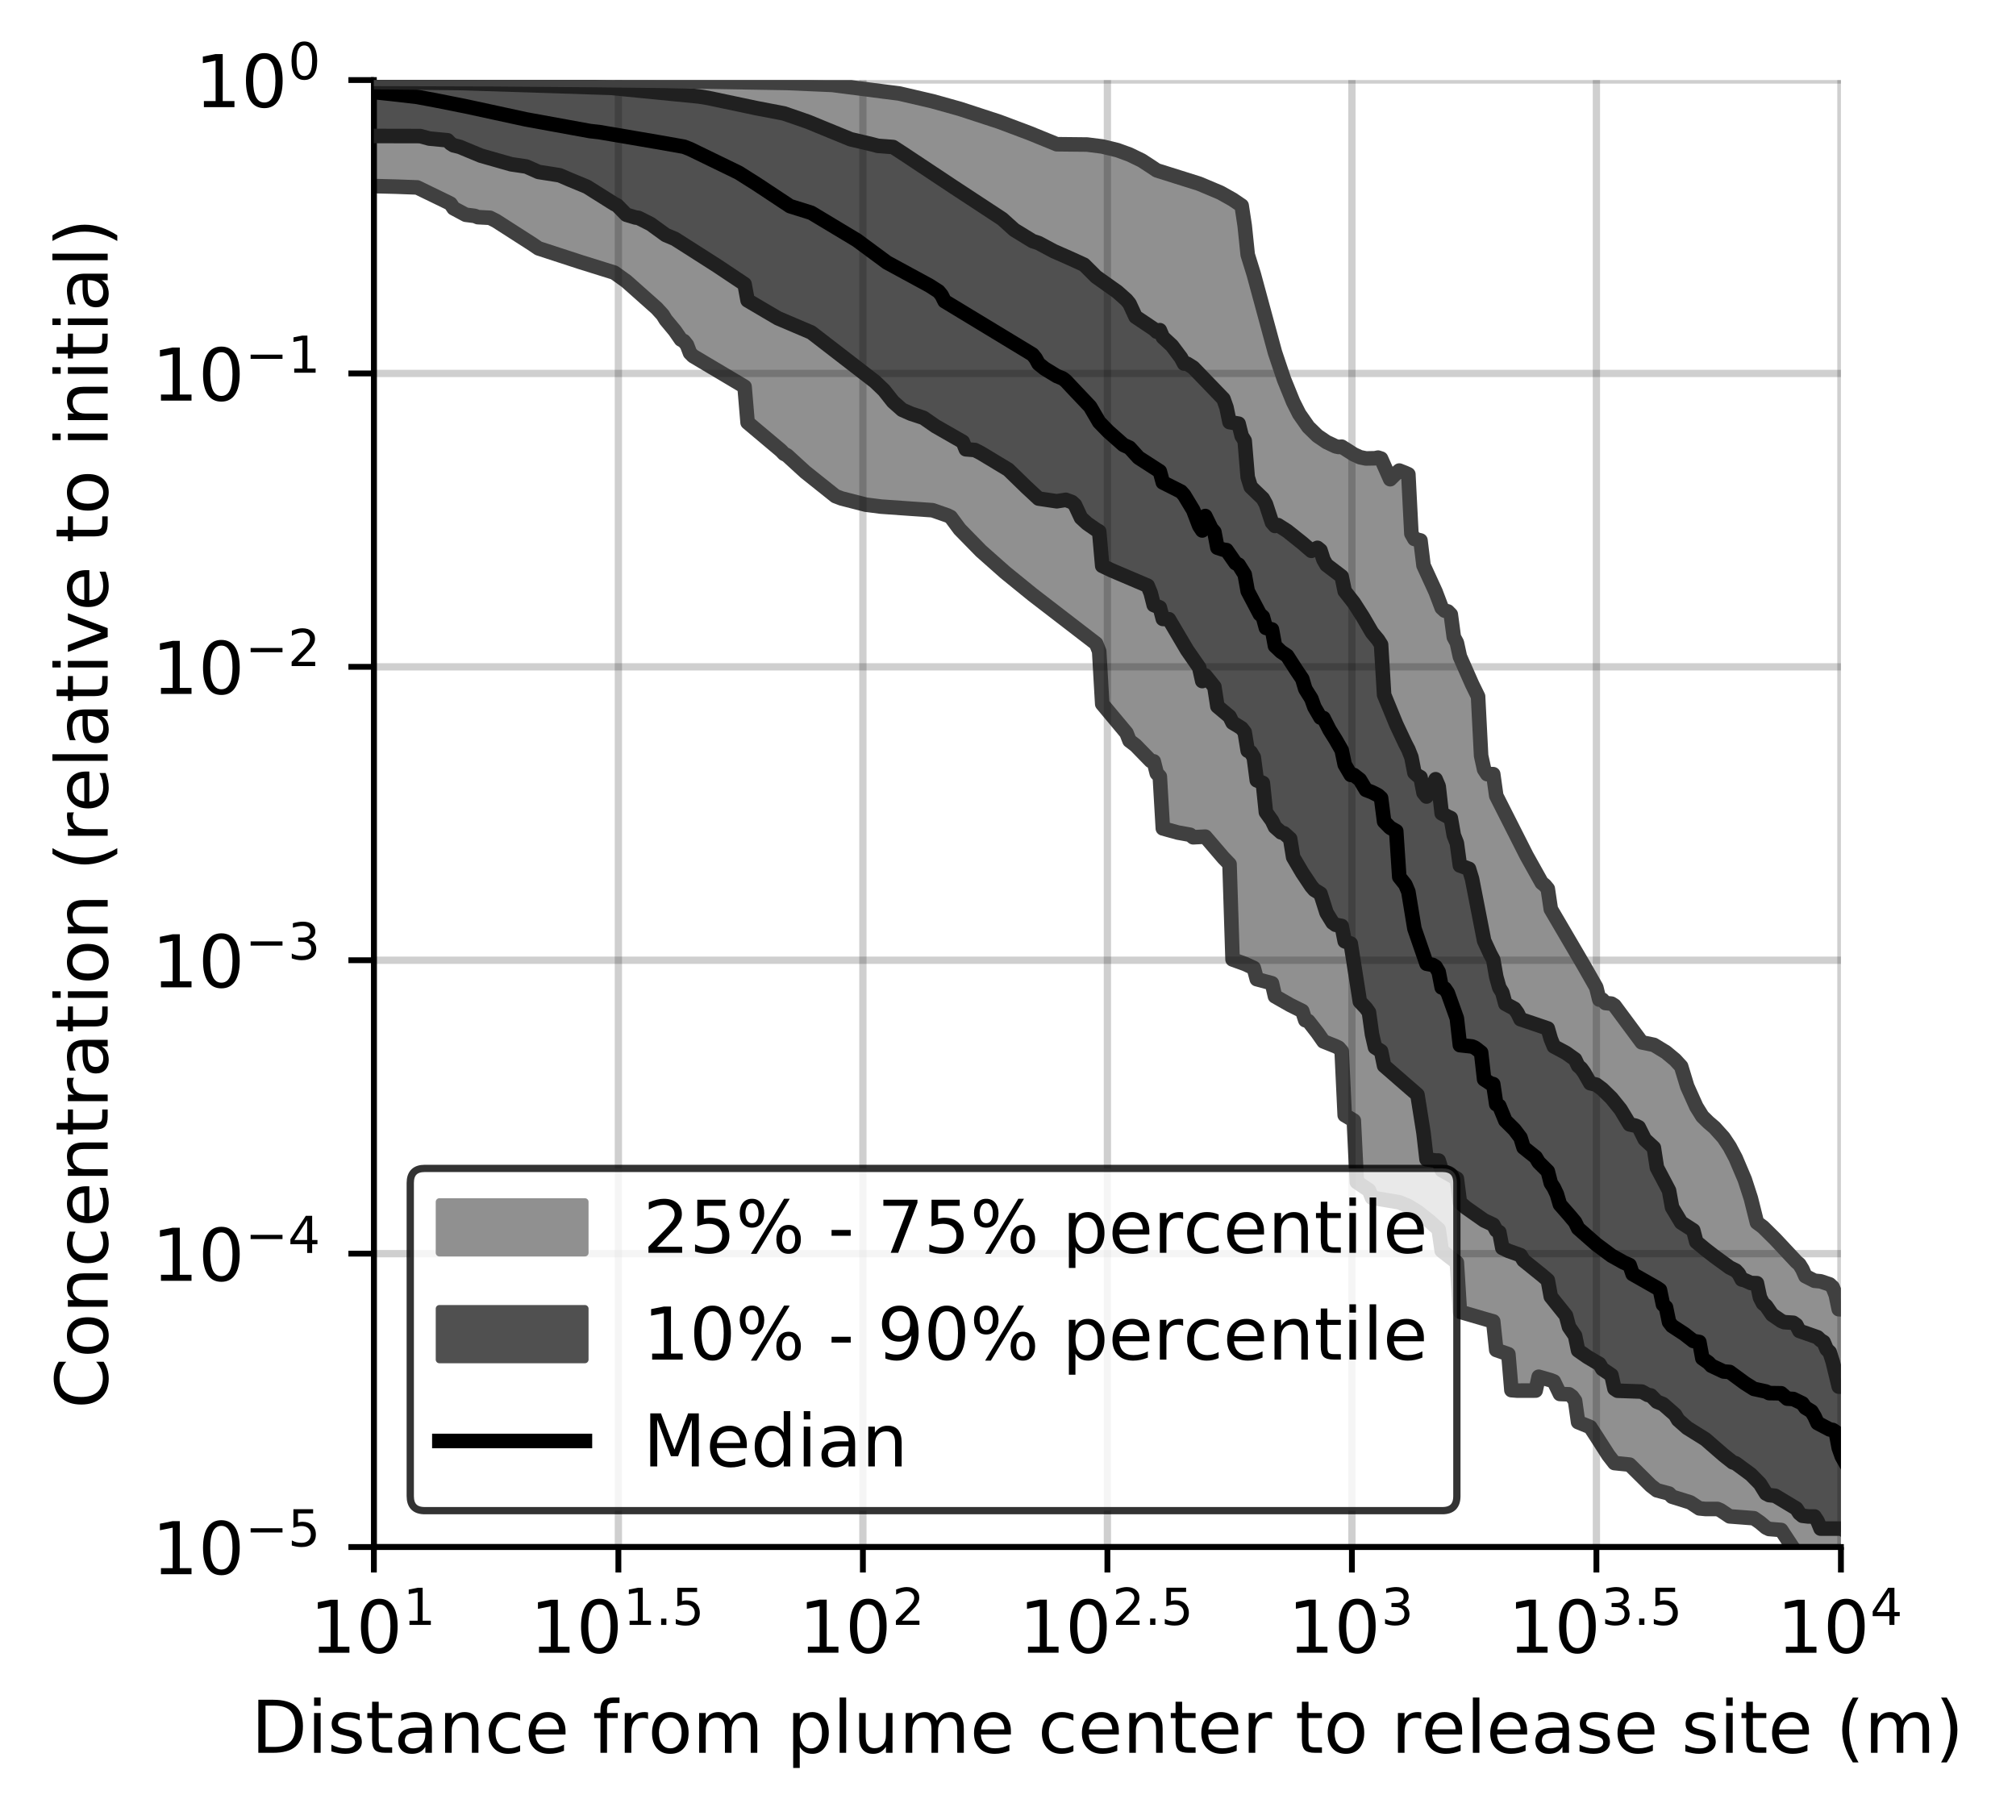 <?xml version="1.0" encoding="utf-8" standalone="no"?>
<!DOCTYPE svg PUBLIC "-//W3C//DTD SVG 1.1//EN"
  "http://www.w3.org/Graphics/SVG/1.1/DTD/svg11.dtd">
<!-- Created with matplotlib (https://matplotlib.org/) -->
<svg height="250.155pt" version="1.1" viewBox="0 0 277.037 250.155" width="277.037pt" xmlns="http://www.w3.org/2000/svg" xmlns:xlink="http://www.w3.org/1999/xlink">
 <defs>
  <style type="text/css">
*{stroke-linecap:butt;stroke-linejoin:round;}
  </style>
 </defs>
 <g id="figure_1">
  <g id="patch_1">
   <path d="M 0 250.155 
L 277.037 250.155 
L 277.037 0 
L 0 0 
z
" style="fill:#ffffff;"/>
  </g>
  <g id="axes_1">
   <g id="patch_2">
    <path d="M 51.378 212.599 
L 252.978 212.599 
L 252.978 10.999 
L 51.378 10.999 
z
" style="fill:#ffffff;"/>
   </g>
   <g id="PolyCollection_1">
    <defs>
     <path d="M 30.676 -239.381 
L 30.676 -227.512 
L 31.092 -227.512 
L 31.509 -227.512 
L 31.925 -227.512 
L 32.342 -227.512 
L 32.758 -227.512 
L 33.175 -227.512 
L 33.591 -227.512 
L 34.008 -227.512 
L 34.425 -227.512 
L 34.841 -227.512 
L 35.258 -227.512 
L 35.674 -227.512 
L 36.091 -227.512 
L 36.507 -227.512 
L 36.924 -227.512 
L 37.34 -227.512 
L 37.757 -227.512 
L 38.173 -227.512 
L 38.59 -227.512 
L 39.006 -227.512 
L 39.423 -227.512 
L 39.839 -227.512 
L 40.256 -227.512 
L 40.672 -227.512 
L 41.089 -227.48 
L 41.505 -227.325 
L 41.922 -227.169 
L 42.338 -227.014 
L 42.755 -226.858 
L 43.171 -226.703 
L 43.588 -226.547 
L 44.004 -226.476 
L 44.421 -226.459 
L 44.838 -226.442 
L 45.254 -226.424 
L 45.671 -226.407 
L 46.087 -226.39 
L 46.504 -226.227 
L 46.92 -226.03 
L 47.337 -225.834 
L 47.753 -225.637 
L 48.17 -225.44 
L 48.586 -225.26 
L 49.003 -225.08 
L 49.419 -224.893 
L 49.836 -224.701 
L 50.252 -224.622 
L 50.669 -224.601 
L 51.085 -224.579 
L 51.502 -224.558 
L 51.918 -224.537 
L 52.335 -224.515 
L 52.751 -224.506 
L 53.168 -224.506 
L 53.584 -224.506 
L 54.001 -224.506 
L 54.417 -224.506 
L 54.834 -224.506 
L 55.251 -224.506 
L 55.667 -224.506 
L 56.084 -224.506 
L 56.5 -224.506 
L 56.917 -224.506 
L 57.333 -224.399 
L 57.75 -224.209 
L 58.166 -224.018 
L 58.583 -223.828 
L 58.999 -223.638 
L 59.416 -223.426 
L 59.832 -223.242 
L 60.249 -223.026 
L 60.665 -222.809 
L 61.082 -222.593 
L 61.498 -222.377 
L 61.915 -222.161 
L 62.331 -221.534 
L 62.748 -221.289 
L 63.164 -221.055 
L 63.581 -220.821 
L 63.997 -220.643 
L 64.414 -220.617 
L 64.83 -220.617 
L 65.247 -220.483 
L 65.664 -220.314 
L 66.08 -220.293 
L 66.497 -220.271 
L 66.913 -220.249 
L 67.33 -220.226 
L 67.746 -220.062 
L 68.163 -219.804 
L 68.579 -219.546 
L 68.996 -219.289 
L 69.412 -219.031 
L 69.829 -218.773 
L 70.245 -218.515 
L 70.662 -218.258 
L 71.078 -218 
L 71.495 -217.742 
L 71.911 -217.484 
L 72.328 -217.198 
L 72.744 -216.897 
L 73.161 -216.6 
L 73.577 -216.308 
L 73.994 -216.028 
L 74.41 -215.885 
L 74.827 -215.742 
L 75.243 -215.599 
L 75.66 -215.464 
L 76.077 -215.328 
L 76.493 -215.193 
L 76.91 -215.057 
L 77.326 -214.922 
L 77.743 -214.786 
L 78.159 -214.651 
L 78.576 -214.517 
L 78.992 -214.387 
L 79.409 -214.256 
L 79.825 -214.126 
L 80.242 -213.996 
L 80.658 -213.865 
L 81.075 -213.735 
L 81.491 -213.605 
L 81.908 -213.475 
L 82.324 -213.345 
L 82.741 -213.214 
L 83.157 -213.084 
L 83.574 -212.954 
L 83.99 -212.824 
L 84.407 -212.696 
L 84.823 -212.415 
L 85.24 -212.11 
L 85.656 -211.806 
L 86.073 -211.502 
L 86.49 -211.139 
L 86.906 -210.776 
L 87.323 -210.412 
L 87.739 -210.049 
L 88.156 -209.687 
L 88.572 -209.325 
L 88.989 -208.963 
L 89.405 -208.602 
L 89.822 -208.24 
L 90.238 -207.799 
L 90.655 -207.343 
L 91.071 -206.887 
L 91.488 -206.208 
L 91.904 -205.755 
L 92.321 -205.302 
L 92.737 -204.706 
L 93.154 -204.072 
L 93.57 -203.501 
L 93.987 -203.274 
L 94.403 -202.752 
L 94.82 -201.651 
L 95.236 -201.227 
L 95.653 -200.974 
L 96.069 -200.731 
L 96.486 -200.488 
L 96.903 -200.245 
L 97.319 -200 
L 97.736 -199.752 
L 98.152 -199.505 
L 98.569 -199.257 
L 98.985 -199.009 
L 99.402 -198.762 
L 99.818 -198.514 
L 100.235 -198.266 
L 100.651 -198.019 
L 101.068 -197.77 
L 101.484 -197.519 
L 101.901 -197.268 
L 102.317 -197.018 
L 102.734 -192.094 
L 103.15 -191.753 
L 103.567 -191.413 
L 103.983 -191.074 
L 104.4 -190.736 
L 104.816 -190.398 
L 105.233 -190.061 
L 105.649 -189.723 
L 106.066 -189.385 
L 106.482 -189.047 
L 106.899 -188.709 
L 107.316 -188.24 
L 107.732 -187.803 
L 108.149 -187.586 
L 108.565 -187.189 
L 108.982 -186.791 
L 109.398 -186.395 
L 109.815 -186.004 
L 110.231 -185.634 
L 110.648 -185.299 
L 111.064 -184.963 
L 111.481 -184.628 
L 111.897 -184.295 
L 112.314 -183.962 
L 112.73 -183.63 
L 113.147 -183.298 
L 113.563 -182.968 
L 113.98 -182.638 
L 114.396 -182.307 
L 114.813 -181.977 
L 115.229 -181.774 
L 115.646 -181.658 
L 116.062 -181.542 
L 116.479 -181.425 
L 116.895 -181.312 
L 117.312 -181.208 
L 117.729 -181.105 
L 118.145 -181.001 
L 118.562 -180.897 
L 118.978 -180.804 
L 119.395 -180.734 
L 119.811 -180.68 
L 120.228 -180.626 
L 120.644 -180.579 
L 121.061 -180.537 
L 121.477 -180.496 
L 121.894 -180.456 
L 122.31 -180.42 
L 122.727 -180.391 
L 123.143 -180.362 
L 123.56 -180.334 
L 123.976 -180.307 
L 124.393 -180.29 
L 124.809 -180.272 
L 125.226 -180.255 
L 125.642 -180.239 
L 126.059 -180.234 
L 126.475 -180.231 
L 126.892 -180.228 
L 127.308 -180.226 
L 127.725 -180.173 
L 128.142 -180.041 
L 128.558 -179.909 
L 128.975 -179.777 
L 129.391 -179.646 
L 129.808 -179.491 
L 130.224 -179.315 
L 130.641 -179.104 
L 131.057 -178.505 
L 131.474 -177.904 
L 131.89 -177.417 
L 132.307 -176.975 
L 132.723 -176.436 
L 133.14 -176.089 
L 133.556 -175.646 
L 133.973 -175.206 
L 134.389 -174.822 
L 134.806 -174.436 
L 135.222 -174.051 
L 135.639 -173.666 
L 136.055 -173.28 
L 136.472 -172.895 
L 136.888 -172.54 
L 137.305 -172.188 
L 137.721 -171.836 
L 138.138 -171.483 
L 138.555 -171.131 
L 138.971 -170.778 
L 139.388 -170.436 
L 139.804 -170.103 
L 140.221 -169.77 
L 140.637 -169.437 
L 141.054 -169.104 
L 141.47 -168.77 
L 141.887 -168.437 
L 142.303 -168.115 
L 142.72 -167.793 
L 143.136 -167.471 
L 143.553 -167.149 
L 143.969 -166.827 
L 144.386 -166.504 
L 144.802 -166.185 
L 145.219 -165.87 
L 145.635 -165.554 
L 146.052 -165.239 
L 146.468 -164.923 
L 146.885 -164.607 
L 147.301 -164.292 
L 147.718 -163.98 
L 148.134 -163.668 
L 148.551 -163.356 
L 148.968 -163.044 
L 149.384 -162.733 
L 149.801 -162.421 
L 150.217 -162.111 
L 150.634 -161.703 
L 151.05 -160.645 
L 151.467 -153.417 
L 151.883 -152.909 
L 152.3 -152.402 
L 152.716 -151.902 
L 153.133 -151.404 
L 153.549 -150.907 
L 153.966 -150.409 
L 154.382 -149.911 
L 154.799 -149.426 
L 155.215 -148.367 
L 155.632 -148.076 
L 156.048 -147.732 
L 156.465 -147.28 
L 156.881 -146.841 
L 157.298 -146.402 
L 157.714 -145.963 
L 158.131 -145.593 
L 158.547 -145.526 
L 158.964 -143.88 
L 159.381 -143.442 
L 159.797 -136.315 
L 160.214 -136.181 
L 160.63 -136.047 
L 161.047 -135.943 
L 161.463 -135.843 
L 161.88 -135.74 
L 162.296 -135.668 
L 162.713 -135.587 
L 163.129 -135.511 
L 163.546 -135.439 
L 163.962 -135.096 
L 164.379 -135.108 
L 164.795 -135.125 
L 165.212 -135.148 
L 165.628 -135.182 
L 166.045 -134.672 
L 166.461 -134.165 
L 166.878 -133.66 
L 167.294 -133.186 
L 167.711 -132.713 
L 168.127 -132.268 
L 168.544 -131.827 
L 168.96 -131.404 
L 169.377 -118.305 
L 169.794 -118.178 
L 170.21 -118.028 
L 170.627 -117.878 
L 171.043 -117.706 
L 171.46 -117.531 
L 171.876 -117.334 
L 172.293 -117.133 
L 172.709 -115.593 
L 173.126 -115.482 
L 173.542 -115.371 
L 173.959 -115.259 
L 174.375 -115.146 
L 174.792 -115.034 
L 175.208 -113.235 
L 175.625 -112.981 
L 176.041 -112.736 
L 176.458 -112.499 
L 176.874 -112.271 
L 177.291 -112.05 
L 177.707 -111.84 
L 178.124 -111.642 
L 178.54 -111.452 
L 178.957 -111.221 
L 179.373 -109.955 
L 179.79 -109.838 
L 180.207 -109.342 
L 180.623 -108.803 
L 181.04 -108.235 
L 181.456 -107.648 
L 181.873 -107.043 
L 182.289 -106.899 
L 182.706 -106.749 
L 183.122 -106.57 
L 183.539 -106.378 
L 183.955 -106.172 
L 184.372 -105.693 
L 184.788 -96.908 
L 185.205 -96.662 
L 185.621 -96.415 
L 186.038 -96.165 
L 186.454 -87.714 
L 186.871 -87.444 
L 187.287 -87.144 
L 187.704 -86.865 
L 188.12 -86.589 
L 188.537 -85.561 
L 188.953 -85.503 
L 189.37 -85.465 
L 189.786 -85.427 
L 190.203 -85.304 
L 190.62 -85.239 
L 191.036 -85.177 
L 191.453 -85.115 
L 191.869 -85.05 
L 192.286 -84.932 
L 192.702 -84.796 
L 193.119 -84.624 
L 193.535 -84.414 
L 193.952 -84.18 
L 194.368 -83.921 
L 194.785 -83.64 
L 195.201 -83.341 
L 195.618 -83.017 
L 196.034 -82.677 
L 196.451 -82.327 
L 196.867 -81.97 
L 197.284 -81.595 
L 197.7 -81.208 
L 198.117 -78.28 
L 198.533 -77.95 
L 198.95 -77.623 
L 199.366 -77.299 
L 199.783 -76.977 
L 200.199 -76.657 
L 200.616 -69.894 
L 201.033 -69.76 
L 201.449 -69.632 
L 201.866 -69.508 
L 202.282 -69.388 
L 202.699 -69.27 
L 203.115 -69.152 
L 203.532 -69.034 
L 203.948 -68.915 
L 204.365 -68.799 
L 204.781 -68.684 
L 205.198 -68.57 
L 205.614 -64.639 
L 206.031 -64.49 
L 206.447 -64.344 
L 206.864 -64.199 
L 207.28 -64.057 
L 207.697 -59.116 
L 208.113 -59.057 
L 208.53 -59.052 
L 208.946 -59.052 
L 209.363 -59.052 
L 209.779 -59.052 
L 210.196 -59.052 
L 210.612 -59.052 
L 211.029 -59.059 
L 211.446 -60.96 
L 211.862 -60.867 
L 212.279 -60.759 
L 212.695 -60.629 
L 213.112 -60.48 
L 213.528 -60.313 
L 213.945 -59.318 
L 214.361 -58.591 
L 214.778 -58.576 
L 215.194 -58.561 
L 215.611 -58.545 
L 216.027 -58.246 
L 216.444 -57.666 
L 216.86 -54.723 
L 217.277 -54.577 
L 217.693 -54.423 
L 218.11 -54.251 
L 218.526 -54.046 
L 218.943 -53.458 
L 219.359 -52.771 
L 219.776 -52.086 
L 220.192 -51.411 
L 220.609 -50.758 
L 221.025 -50.173 
L 221.442 -49.617 
L 221.859 -49.097 
L 222.275 -49.044 
L 222.692 -48.997 
L 223.108 -48.955 
L 223.525 -48.918 
L 223.941 -48.884 
L 224.358 -48.45 
L 224.774 -47.986 
L 225.191 -47.545 
L 225.607 -47.123 
L 226.024 -46.724 
L 226.44 -46.349 
L 226.857 -45.994 
L 227.273 -45.656 
L 227.69 -45.351 
L 228.106 -45.223 
L 228.523 -45.12 
L 228.939 -45.018 
L 229.356 -44.911 
L 229.772 -44.476 
L 230.189 -44.359 
L 230.605 -44.256 
L 231.022 -44.166 
L 231.438 -44.066 
L 231.855 -43.913 
L 232.272 -43.694 
L 232.688 -43.424 
L 233.105 -43.103 
L 233.521 -42.872 
L 233.938 -42.801 
L 234.354 -42.788 
L 234.771 -42.788 
L 235.187 -42.788 
L 235.604 -42.788 
L 236.02 -42.788 
L 236.437 -42.607 
L 236.853 -42.284 
L 237.27 -41.976 
L 237.686 -41.772 
L 238.103 -41.741 
L 238.519 -41.71 
L 238.936 -41.581 
L 239.352 -41.552 
L 239.769 -41.523 
L 240.185 -41.518 
L 240.602 -41.518 
L 241.018 -41.518 
L 241.435 -41.257 
L 241.851 -40.941 
L 242.268 -40.585 
L 242.685 -40.238 
L 243.101 -40.037 
L 243.518 -40.003 
L 243.934 -39.969 
L 244.351 -39.935 
L 244.767 -39.902 
L 245.184 -39.24 
L 245.6 -38.382 
L 246.017 -37.707 
L 246.433 -37.371 
L 246.85 -37.024 
L 247.266 -36.851 
L 247.683 -36.751 
L 248.099 -36.655 
L 248.516 -36.563 
L 248.932 -36.469 
L 249.349 -36.04 
L 249.765 -34.942 
L 250.182 -33.433 
L 250.598 -33.022 
L 251.015 -32.61 
L 251.431 -32.2 
L 251.848 -31.81 
L 252.264 -31.433 
L 252.681 -31.062 
L 253.098 -30.776 
L 253.514 -30.278 
L 253.931 -29.839 
L 254.347 -29.287 
L 254.764 -28.452 
L 255.18 -27.697 
L 255.597 -27.4 
L 256.013 -27.337 
L 256.43 -27.294 
L 256.846 -27.294 
L 257.263 -27.279 
L 257.679 -27.188 
L 258.096 -27.106 
L 258.512 -26.845 
L 258.929 -26.536 
L 259.345 -26.215 
L 259.762 -25.959 
L 260.178 -25.945 
L 260.595 -25.676 
L 261.011 -25.65 
L 261.428 -25.65 
L 261.844 -25.65 
L 262.261 -24.73 
L 262.677 -24.692 
L 263.094 -24.582 
L 263.511 -24.006 
L 263.927 -23.44 
L 264.344 -22.882 
L 264.76 -22.328 
L 265.177 -21.797 
L 265.593 -21.288 
L 266.01 -21.182 
L 266.426 -21.127 
L 266.843 -21.085 
L 267.259 -21.055 
L 267.676 -21.026 
L 268.092 -20.998 
L 268.509 -20.971 
L 268.925 -20.946 
L 269.342 -20.921 
L 269.758 -20.897 
L 270.175 -20.874 
L 270.175 -64.006 
L 270.175 -64.006 
L 269.758 -64.034 
L 269.342 -64.064 
L 268.925 -64.096 
L 268.509 -64.131 
L 268.092 -64.168 
L 267.676 -64.207 
L 267.259 -64.247 
L 266.843 -64.287 
L 266.426 -64.457 
L 266.01 -65.464 
L 265.593 -66.356 
L 265.177 -67.244 
L 264.76 -68.035 
L 264.344 -68.131 
L 263.927 -68.192 
L 263.511 -68.192 
L 263.094 -68.192 
L 262.677 -68.192 
L 262.261 -69.858 
L 261.844 -69.872 
L 261.428 -69.887 
L 261.011 -69.903 
L 260.595 -69.919 
L 260.178 -69.936 
L 259.762 -69.955 
L 259.345 -69.974 
L 258.929 -69.993 
L 258.512 -70.012 
L 258.096 -70.03 
L 257.679 -70.049 
L 257.263 -70.067 
L 256.846 -70.085 
L 256.43 -70.102 
L 256.013 -70.12 
L 255.597 -70.136 
L 255.18 -70.152 
L 254.764 -70.168 
L 254.347 -70.183 
L 253.931 -70.197 
L 253.514 -70.212 
L 253.098 -70.226 
L 252.681 -70.24 
L 252.264 -72.212 
L 251.848 -73.263 
L 251.431 -73.653 
L 251.015 -73.827 
L 250.598 -73.966 
L 250.182 -74.074 
L 249.765 -74.133 
L 249.349 -74.15 
L 248.932 -74.31 
L 248.516 -74.546 
L 248.099 -74.783 
L 247.683 -75.725 
L 247.266 -76.403 
L 246.85 -76.766 
L 246.433 -77.156 
L 246.017 -77.59 
L 245.6 -78.129 
L 245.184 -78.5 
L 244.767 -78.963 
L 244.351 -79.428 
L 243.934 -79.886 
L 243.518 -80.324 
L 243.101 -80.746 
L 242.685 -81.151 
L 242.268 -81.532 
L 241.851 -81.885 
L 241.435 -82.149 
L 241.018 -83.73 
L 240.602 -85.478 
L 240.185 -86.866 
L 239.769 -88.049 
L 239.352 -89.12 
L 238.936 -90.101 
L 238.519 -90.999 
L 238.103 -91.825 
L 237.686 -92.573 
L 237.27 -93.236 
L 236.853 -93.821 
L 236.437 -94.339 
L 236.02 -94.792 
L 235.604 -95.208 
L 235.187 -95.61 
L 234.771 -95.917 
L 234.354 -96.252 
L 233.938 -96.737 
L 233.521 -97.371 
L 233.105 -98.079 
L 232.688 -98.888 
L 232.272 -99.841 
L 231.855 -100.867 
L 231.438 -102.128 
L 231.022 -103.605 
L 230.605 -104.084 
L 230.189 -104.512 
L 229.772 -104.888 
L 229.356 -105.226 
L 228.939 -105.552 
L 228.523 -105.833 
L 228.106 -106.089 
L 227.69 -106.331 
L 227.273 -106.567 
L 226.857 -106.658 
L 226.44 -106.744 
L 226.024 -106.829 
L 225.607 -106.914 
L 225.191 -107.463 
L 224.774 -108.031 
L 224.358 -108.597 
L 223.941 -109.161 
L 223.525 -109.723 
L 223.108 -110.277 
L 222.692 -110.805 
L 222.275 -111.365 
L 221.859 -111.968 
L 221.442 -112.232 
L 221.025 -112.312 
L 220.609 -112.317 
L 220.192 -112.782 
L 219.776 -112.787 
L 219.359 -114.464 
L 218.943 -115.199 
L 218.526 -115.932 
L 218.11 -116.662 
L 217.693 -117.392 
L 217.277 -118.123 
L 216.86 -118.853 
L 216.444 -119.583 
L 216.027 -120.311 
L 215.611 -121.031 
L 215.194 -121.742 
L 214.778 -122.442 
L 214.361 -123.135 
L 213.945 -123.828 
L 213.528 -124.519 
L 213.112 -125.213 
L 212.695 -128.01 
L 212.279 -128.51 
L 211.862 -128.84 
L 211.446 -129.406 
L 211.029 -130.2 
L 210.612 -130.996 
L 210.196 -131.799 
L 209.779 -132.568 
L 209.363 -133.346 
L 208.946 -134.147 
L 208.53 -134.952 
L 208.113 -135.77 
L 207.697 -136.595 
L 207.28 -137.425 
L 206.864 -138.263 
L 206.447 -139.104 
L 206.031 -139.951 
L 205.614 -140.799 
L 205.198 -143.769 
L 204.781 -143.771 
L 204.365 -143.769 
L 203.948 -144.412 
L 203.532 -146.303 
L 203.115 -154.444 
L 202.699 -155.29 
L 202.282 -156.148 
L 201.866 -157.038 
L 201.449 -157.958 
L 201.033 -158.916 
L 200.616 -159.925 
L 200.199 -161.836 
L 199.783 -162.597 
L 199.366 -165.714 
L 198.95 -166.135 
L 198.533 -166.239 
L 198.117 -166.62 
L 197.7 -167.751 
L 197.284 -168.82 
L 196.867 -169.841 
L 196.451 -170.732 
L 196.034 -171.601 
L 195.618 -172.453 
L 195.201 -175.885 
L 194.785 -175.983 
L 194.368 -176.09 
L 193.952 -176.821 
L 193.535 -184.969 
L 193.119 -185.163 
L 192.702 -185.381 
L 192.286 -185.489 
L 191.869 -185.12 
L 191.453 -184.751 
L 191.036 -184.299 
L 190.62 -185.089 
L 190.203 -186.107 
L 189.786 -187.134 
L 189.37 -187.27 
L 188.953 -187.179 
L 188.537 -187.133 
L 188.12 -187.146 
L 187.704 -187.154 
L 187.287 -187.212 
L 186.871 -187.328 
L 186.454 -187.501 
L 186.038 -187.712 
L 185.621 -187.948 
L 185.205 -188.208 
L 184.788 -188.479 
L 184.372 -188.771 
L 183.955 -188.73 
L 183.539 -188.819 
L 183.122 -188.988 
L 182.706 -189.183 
L 182.289 -189.411 
L 181.873 -189.66 
L 181.456 -189.94 
L 181.04 -190.262 
L 180.623 -190.593 
L 180.207 -191.025 
L 179.79 -191.479 
L 179.373 -192 
L 178.957 -192.624 
L 178.54 -193.266 
L 178.124 -194.064 
L 177.707 -194.917 
L 177.291 -195.818 
L 176.874 -196.911 
L 176.458 -197.994 
L 176.041 -199.132 
L 175.625 -200.398 
L 175.208 -201.711 
L 174.792 -203.262 
L 174.375 -204.704 
L 173.959 -206.118 
L 173.542 -207.698 
L 173.126 -209.279 
L 172.709 -210.868 
L 172.293 -212.46 
L 171.876 -213.954 
L 171.46 -215.147 
L 171.043 -219.167 
L 170.627 -221.9 
L 170.21 -222.247 
L 169.794 -222.502 
L 169.377 -222.745 
L 168.96 -222.991 
L 168.544 -223.239 
L 168.127 -223.473 
L 167.711 -223.68 
L 167.294 -223.87 
L 166.878 -224.057 
L 166.461 -224.239 
L 166.045 -224.414 
L 165.628 -224.586 
L 165.212 -224.748 
L 164.795 -224.908 
L 164.379 -225.058 
L 163.962 -225.205 
L 163.546 -225.343 
L 163.129 -225.475 
L 162.713 -225.602 
L 162.296 -225.72 
L 161.88 -225.833 
L 161.463 -225.951 
L 161.047 -226.09 
L 160.63 -226.225 
L 160.214 -226.36 
L 159.797 -226.49 
L 159.381 -226.62 
L 158.964 -226.744 
L 158.547 -226.971 
L 158.131 -227.3 
L 157.714 -227.596 
L 157.298 -227.866 
L 156.881 -228.112 
L 156.465 -228.339 
L 156.048 -228.546 
L 155.632 -228.738 
L 155.215 -228.918 
L 154.799 -229.087 
L 154.382 -229.246 
L 153.966 -229.392 
L 153.549 -229.525 
L 153.133 -229.647 
L 152.716 -229.758 
L 152.3 -229.859 
L 151.883 -229.948 
L 151.467 -230.027 
L 151.05 -230.099 
L 150.634 -230.158 
L 150.217 -230.211 
L 149.801 -230.256 
L 149.384 -230.291 
L 148.968 -230.318 
L 148.551 -230.336 
L 148.134 -230.35 
L 147.718 -230.359 
L 147.301 -230.36 
L 146.885 -230.356 
L 146.468 -230.352 
L 146.052 -230.347 
L 145.635 -230.342 
L 145.219 -230.336 
L 144.802 -230.423 
L 144.386 -230.612 
L 143.969 -230.798 
L 143.553 -230.983 
L 143.136 -231.168 
L 142.72 -231.344 
L 142.303 -231.518 
L 141.887 -231.692 
L 141.47 -231.863 
L 141.054 -232.028 
L 140.637 -232.193 
L 140.221 -232.358 
L 139.804 -232.52 
L 139.388 -232.674 
L 138.971 -232.828 
L 138.555 -232.982 
L 138.138 -233.136 
L 137.721 -233.282 
L 137.305 -233.429 
L 136.888 -233.575 
L 136.472 -233.722 
L 136.055 -233.866 
L 135.639 -234.004 
L 135.222 -234.142 
L 134.806 -234.281 
L 134.389 -234.419 
L 133.973 -234.557 
L 133.556 -234.685 
L 133.14 -234.814 
L 132.723 -234.942 
L 132.307 -235.07 
L 131.89 -235.199 
L 131.474 -235.326 
L 131.057 -235.444 
L 130.641 -235.561 
L 130.224 -235.678 
L 129.808 -235.794 
L 129.391 -235.911 
L 128.975 -236.028 
L 128.558 -236.141 
L 128.142 -236.245 
L 127.725 -236.348 
L 127.308 -236.452 
L 126.892 -236.555 
L 126.475 -236.658 
L 126.059 -236.761 
L 125.642 -236.864 
L 125.226 -236.961 
L 124.809 -237.048 
L 124.393 -237.136 
L 123.976 -237.223 
L 123.56 -237.31 
L 123.143 -237.397 
L 122.727 -237.457 
L 122.31 -237.498 
L 121.894 -237.538 
L 121.477 -237.573 
L 121.061 -237.606 
L 120.644 -237.638 
L 120.228 -237.671 
L 119.811 -237.704 
L 119.395 -237.736 
L 118.978 -237.78 
L 118.562 -237.871 
L 118.145 -237.944 
L 117.729 -238.004 
L 117.312 -238.065 
L 116.895 -238.125 
L 116.479 -238.185 
L 116.062 -238.245 
L 115.646 -238.305 
L 115.229 -238.365 
L 114.813 -238.425 
L 114.396 -238.485 
L 113.98 -238.533 
L 113.563 -238.56 
L 113.147 -238.583 
L 112.73 -238.599 
L 112.314 -238.614 
L 111.897 -238.628 
L 111.481 -238.643 
L 111.064 -238.657 
L 110.648 -238.671 
L 110.231 -238.686 
L 109.815 -238.7 
L 109.398 -238.715 
L 108.982 -238.729 
L 108.565 -238.743 
L 108.149 -238.755 
L 107.732 -238.766 
L 107.316 -238.776 
L 106.899 -238.787 
L 106.482 -238.798 
L 106.066 -238.809 
L 105.649 -238.82 
L 105.233 -238.831 
L 104.816 -238.842 
L 104.4 -238.853 
L 103.983 -238.864 
L 103.567 -238.875 
L 103.15 -238.886 
L 102.734 -238.896 
L 102.317 -238.907 
L 101.901 -238.918 
L 101.484 -238.923 
L 101.068 -238.927 
L 100.651 -238.931 
L 100.235 -238.935 
L 99.818 -238.939 
L 99.402 -238.943 
L 98.985 -238.947 
L 98.569 -238.951 
L 98.152 -238.955 
L 97.736 -238.958 
L 97.319 -238.962 
L 96.903 -238.966 
L 96.486 -238.97 
L 96.069 -238.974 
L 95.653 -238.978 
L 95.236 -238.981 
L 94.82 -238.985 
L 94.403 -238.989 
L 93.987 -238.993 
L 93.57 -238.996 
L 93.154 -239 
L 92.737 -239.004 
L 92.321 -239.008 
L 91.904 -239.011 
L 91.488 -239.027 
L 91.071 -239.054 
L 90.655 -239.081 
L 90.238 -239.107 
L 89.822 -239.134 
L 89.405 -239.141 
L 88.989 -239.146 
L 88.572 -239.15 
L 88.156 -239.155 
L 87.739 -239.159 
L 87.323 -239.16 
L 86.906 -239.161 
L 86.49 -239.161 
L 86.073 -239.161 
L 85.656 -239.162 
L 85.24 -239.162 
L 84.823 -239.162 
L 84.407 -239.163 
L 83.99 -239.163 
L 83.574 -239.164 
L 83.157 -239.164 
L 82.741 -239.164 
L 82.324 -239.165 
L 81.908 -239.165 
L 81.491 -239.165 
L 81.075 -239.166 
L 80.658 -239.166 
L 80.242 -239.166 
L 79.825 -239.167 
L 79.409 -239.167 
L 78.992 -239.167 
L 78.576 -239.168 
L 78.159 -239.168 
L 77.743 -239.168 
L 77.326 -239.169 
L 76.91 -239.169 
L 76.493 -239.169 
L 76.077 -239.169 
L 75.66 -239.169 
L 75.243 -239.169 
L 74.827 -239.169 
L 74.41 -239.169 
L 73.994 -239.171 
L 73.577 -239.172 
L 73.161 -239.173 
L 72.744 -239.174 
L 72.328 -239.176 
L 71.911 -239.177 
L 71.495 -239.178 
L 71.078 -239.18 
L 70.662 -239.19 
L 70.245 -239.199 
L 69.829 -239.208 
L 69.412 -239.217 
L 68.996 -239.226 
L 68.579 -239.234 
L 68.163 -239.243 
L 67.746 -239.252 
L 67.33 -239.261 
L 66.913 -239.269 
L 66.497 -239.276 
L 66.08 -239.277 
L 65.664 -239.278 
L 65.247 -239.279 
L 64.83 -239.28 
L 64.414 -239.281 
L 63.997 -239.282 
L 63.581 -239.283 
L 63.164 -239.284 
L 62.748 -239.284 
L 62.331 -239.285 
L 61.915 -239.286 
L 61.498 -239.286 
L 61.082 -239.286 
L 60.665 -239.286 
L 60.249 -239.286 
L 59.832 -239.286 
L 59.416 -239.286 
L 58.999 -239.286 
L 58.583 -239.286 
L 58.166 -239.286 
L 57.75 -239.286 
L 57.333 -239.286 
L 56.917 -239.286 
L 56.5 -239.286 
L 56.084 -239.286 
L 55.667 -239.286 
L 55.251 -239.286 
L 54.834 -239.286 
L 54.417 -239.286 
L 54.001 -239.286 
L 53.584 -239.286 
L 53.168 -239.286 
L 52.751 -239.286 
L 52.335 -239.286 
L 51.918 -239.286 
L 51.502 -239.286 
L 51.085 -239.286 
L 50.669 -239.286 
L 50.252 -239.294 
L 49.836 -239.305 
L 49.419 -239.315 
L 49.003 -239.325 
L 48.586 -239.335 
L 48.17 -239.346 
L 47.753 -239.356 
L 47.337 -239.366 
L 46.92 -239.376 
L 46.504 -239.379 
L 46.087 -239.379 
L 45.671 -239.379 
L 45.254 -239.379 
L 44.838 -239.379 
L 44.421 -239.379 
L 44.004 -239.38 
L 43.588 -239.38 
L 43.171 -239.38 
L 42.755 -239.38 
L 42.338 -239.38 
L 41.922 -239.38 
L 41.505 -239.38 
L 41.089 -239.38 
L 40.672 -239.38 
L 40.256 -239.38 
L 39.839 -239.38 
L 39.423 -239.38 
L 39.006 -239.381 
L 38.59 -239.381 
L 38.173 -239.381 
L 37.757 -239.381 
L 37.34 -239.381 
L 36.924 -239.381 
L 36.507 -239.381 
L 36.091 -239.381 
L 35.674 -239.381 
L 35.258 -239.381 
L 34.841 -239.381 
L 34.425 -239.381 
L 34.008 -239.381 
L 33.591 -239.381 
L 33.175 -239.381 
L 32.758 -239.381 
L 32.342 -239.381 
L 31.925 -239.381 
L 31.509 -239.381 
L 31.092 -239.381 
L 30.676 -239.381 
z
" id="m9df31ade69" style="stroke:#909090;"/>
    </defs>
    <g clip-path="url(#pda1d101c41)">
     <use style="fill:#909090;stroke:#909090;" x="0" xlink:href="#m9df31ade69" y="250.155"/>
    </g>
   </g>
   <g id="PolyCollection_2">
    <defs>
     <path d="M 30.676 -238.997 
L 30.676 -233.276 
L 31.092 -233.245 
L 31.509 -233.245 
L 31.925 -233.245 
L 32.342 -233.245 
L 32.758 -233.245 
L 33.175 -233.245 
L 33.591 -233.245 
L 34.008 -233.245 
L 34.425 -233.245 
L 34.841 -233.245 
L 35.258 -233.245 
L 35.674 -233.245 
L 36.091 -233.245 
L 36.507 -233.245 
L 36.924 -233.245 
L 37.34 -233.212 
L 37.757 -233.17 
L 38.173 -233.054 
L 38.59 -232.919 
L 39.006 -232.783 
L 39.423 -232.648 
L 39.839 -232.513 
L 40.256 -232.378 
L 40.672 -232.326 
L 41.089 -232.281 
L 41.505 -232.235 
L 41.922 -232.19 
L 42.338 -232.173 
L 42.755 -232.108 
L 43.171 -231.976 
L 43.588 -231.845 
L 44.004 -231.714 
L 44.421 -231.587 
L 44.838 -231.543 
L 45.254 -231.499 
L 45.671 -231.482 
L 46.087 -231.482 
L 46.504 -231.482 
L 46.92 -231.482 
L 47.337 -231.482 
L 47.753 -231.482 
L 48.17 -231.482 
L 48.586 -231.482 
L 49.003 -231.482 
L 49.419 -231.482 
L 49.836 -231.482 
L 50.252 -231.482 
L 50.669 -231.482 
L 51.085 -231.482 
L 51.502 -231.482 
L 51.918 -231.482 
L 52.335 -231.482 
L 52.751 -231.482 
L 53.168 -231.482 
L 53.584 -231.482 
L 54.001 -231.482 
L 54.417 -231.482 
L 54.834 -231.482 
L 55.251 -231.482 
L 55.667 -231.482 
L 56.084 -231.482 
L 56.5 -231.482 
L 56.917 -231.482 
L 57.333 -231.482 
L 57.75 -231.455 
L 58.166 -231.311 
L 58.583 -231.166 
L 58.999 -231.115 
L 59.416 -231.067 
L 59.832 -231.019 
L 60.249 -230.983 
L 60.665 -230.983 
L 61.082 -230.983 
L 61.498 -230.877 
L 61.915 -230.44 
L 62.331 -230.182 
L 62.748 -230.121 
L 63.164 -229.979 
L 63.581 -229.789 
L 63.997 -229.6 
L 64.414 -229.411 
L 64.83 -229.222 
L 65.247 -229.033 
L 65.664 -228.895 
L 66.08 -228.767 
L 66.497 -228.64 
L 66.913 -228.512 
L 67.33 -228.384 
L 67.746 -228.257 
L 68.163 -228.129 
L 68.579 -228.002 
L 68.996 -227.874 
L 69.412 -227.746 
L 69.829 -227.623 
L 70.245 -227.581 
L 70.662 -227.538 
L 71.078 -227.496 
L 71.495 -227.453 
L 71.911 -227.411 
L 72.328 -227.272 
L 72.744 -227.066 
L 73.161 -226.887 
L 73.577 -226.708 
L 73.994 -226.528 
L 74.41 -226.441 
L 74.827 -226.381 
L 75.243 -226.321 
L 75.66 -226.262 
L 76.077 -226.202 
L 76.493 -226.142 
L 76.91 -226.067 
L 77.326 -225.849 
L 77.743 -225.688 
L 78.159 -225.528 
L 78.576 -225.367 
L 78.992 -225.207 
L 79.409 -225.046 
L 79.825 -224.886 
L 80.242 -224.725 
L 80.658 -224.49 
L 81.075 -224.218 
L 81.491 -223.938 
L 81.908 -223.657 
L 82.324 -223.379 
L 82.741 -223.101 
L 83.157 -222.835 
L 83.574 -222.573 
L 83.99 -222.351 
L 84.407 -222.133 
L 84.823 -221.918 
L 85.24 -221.513 
L 85.656 -221.109 
L 86.073 -220.646 
L 86.49 -220.485 
L 86.906 -220.324 
L 87.323 -220.268 
L 87.739 -220.212 
L 88.156 -220.018 
L 88.572 -219.81 
L 88.989 -219.602 
L 89.405 -219.372 
L 89.822 -219.051 
L 90.238 -218.706 
L 90.655 -218.339 
L 91.071 -218.009 
L 91.488 -217.859 
L 91.904 -217.709 
L 92.321 -217.559 
L 92.737 -217.334 
L 93.154 -217.035 
L 93.57 -216.781 
L 93.987 -216.527 
L 94.403 -216.273 
L 94.82 -216.019 
L 95.236 -215.763 
L 95.653 -215.498 
L 96.069 -215.229 
L 96.486 -214.959 
L 96.903 -214.69 
L 97.319 -214.421 
L 97.736 -214.152 
L 98.152 -213.882 
L 98.569 -213.613 
L 98.985 -213.344 
L 99.402 -213.075 
L 99.818 -212.8 
L 100.235 -212.523 
L 100.651 -212.244 
L 101.068 -211.961 
L 101.484 -211.678 
L 101.901 -211.396 
L 102.317 -211.113 
L 102.734 -208.875 
L 103.15 -208.621 
L 103.567 -208.367 
L 103.983 -208.113 
L 104.4 -207.859 
L 104.816 -207.602 
L 105.233 -207.33 
L 105.649 -207.058 
L 106.066 -206.786 
L 106.482 -206.595 
L 106.899 -206.423 
L 107.316 -206.25 
L 107.732 -206.078 
L 108.149 -205.906 
L 108.565 -205.727 
L 108.982 -205.548 
L 109.398 -205.369 
L 109.815 -205.19 
L 110.231 -205.011 
L 110.648 -204.832 
L 111.064 -204.654 
L 111.481 -204.471 
L 111.897 -204.153 
L 112.314 -203.829 
L 112.73 -203.504 
L 113.147 -203.179 
L 113.563 -202.854 
L 113.98 -202.523 
L 114.396 -202.19 
L 114.813 -201.857 
L 115.229 -201.524 
L 115.646 -201.191 
L 116.062 -200.873 
L 116.479 -200.597 
L 116.895 -200.322 
L 117.312 -200.046 
L 117.729 -199.768 
L 118.145 -199.488 
L 118.562 -199.207 
L 118.978 -198.849 
L 119.395 -198.473 
L 119.811 -198.098 
L 120.228 -197.72 
L 120.644 -197.338 
L 121.061 -196.956 
L 121.477 -196.523 
L 121.894 -195.967 
L 122.31 -195.425 
L 122.727 -194.942 
L 123.143 -194.531 
L 123.56 -194.119 
L 123.976 -193.839 
L 124.393 -193.638 
L 124.809 -193.462 
L 125.226 -193.288 
L 125.642 -193.173 
L 126.059 -193.061 
L 126.475 -192.948 
L 126.892 -192.744 
L 127.308 -192.428 
L 127.725 -192.112 
L 128.142 -191.829 
L 128.558 -191.586 
L 128.975 -191.343 
L 129.391 -191.1 
L 129.808 -190.854 
L 130.224 -190.607 
L 130.641 -190.359 
L 131.057 -190.112 
L 131.474 -189.864 
L 131.89 -189.616 
L 132.307 -189.441 
L 132.723 -188.414 
L 133.14 -188.385 
L 133.556 -188.351 
L 133.973 -188.313 
L 134.389 -188.129 
L 134.806 -187.88 
L 135.222 -187.632 
L 135.639 -187.383 
L 136.055 -187.131 
L 136.472 -186.879 
L 136.888 -186.627 
L 137.305 -186.375 
L 137.721 -186.123 
L 138.138 -185.871 
L 138.555 -185.618 
L 138.971 -185.191 
L 139.388 -184.718 
L 139.804 -184.275 
L 140.221 -183.914 
L 140.637 -183.553 
L 141.054 -183.192 
L 141.47 -182.83 
L 141.887 -182.467 
L 142.303 -181.98 
L 142.72 -181.643 
L 143.136 -181.572 
L 143.553 -181.502 
L 143.969 -181.436 
L 144.386 -181.373 
L 144.802 -181.31 
L 145.219 -181.269 
L 145.635 -181.364 
L 146.052 -181.454 
L 146.468 -181.467 
L 146.885 -181.314 
L 147.301 -181.159 
L 147.718 -180.778 
L 148.134 -179.89 
L 148.551 -178.992 
L 148.968 -178.547 
L 149.384 -178.227 
L 149.801 -177.894 
L 150.217 -177.604 
L 150.634 -177.36 
L 151.05 -177.119 
L 151.467 -172.392 
L 151.883 -172.153 
L 152.3 -171.973 
L 152.716 -171.797 
L 153.133 -171.622 
L 153.549 -171.444 
L 153.966 -171.266 
L 154.382 -171.091 
L 154.799 -170.918 
L 155.215 -170.739 
L 155.632 -170.56 
L 156.048 -170.384 
L 156.465 -170.209 
L 156.881 -170.028 
L 157.298 -169.845 
L 157.714 -169.665 
L 158.131 -168.648 
L 158.547 -167.011 
L 158.964 -166.805 
L 159.381 -166.672 
L 159.797 -165.1 
L 160.214 -165.086 
L 160.63 -165.062 
L 161.047 -164.332 
L 161.463 -163.586 
L 161.88 -162.858 
L 162.296 -162.156 
L 162.713 -161.48 
L 163.129 -160.825 
L 163.546 -160.192 
L 163.962 -159.58 
L 164.379 -158.992 
L 164.795 -158.422 
L 165.212 -156.563 
L 165.628 -157.33 
L 166.045 -156.805 
L 166.461 -156.291 
L 166.878 -155.779 
L 167.294 -153.09 
L 167.711 -152.707 
L 168.127 -152.346 
L 168.544 -152.01 
L 168.96 -151.695 
L 169.377 -150.846 
L 169.794 -150.64 
L 170.21 -150.346 
L 170.627 -150.074 
L 171.043 -149.532 
L 171.46 -146.994 
L 171.876 -146.788 
L 172.293 -146.086 
L 172.709 -142.921 
L 173.126 -142.74 
L 173.542 -142.558 
L 173.959 -138.54 
L 174.375 -137.954 
L 174.792 -137.375 
L 175.208 -136.506 
L 175.625 -136.066 
L 176.041 -135.77 
L 176.458 -135.641 
L 176.874 -135.269 
L 177.291 -134.894 
L 177.707 -132.35 
L 178.124 -131.578 
L 178.54 -130.888 
L 178.957 -130.224 
L 179.373 -129.58 
L 179.79 -128.956 
L 180.207 -128.35 
L 180.623 -127.868 
L 181.04 -127.585 
L 181.456 -127.355 
L 181.873 -125.837 
L 182.289 -124.729 
L 182.706 -124.034 
L 183.122 -123.371 
L 183.539 -123.069 
L 183.955 -122.984 
L 184.372 -122.906 
L 184.788 -120.81 
L 185.205 -120.645 
L 185.621 -120.479 
L 186.038 -117.648 
L 186.454 -114.237 
L 186.871 -112.507 
L 187.287 -112.103 
L 187.704 -111.627 
L 188.12 -111.042 
L 188.537 -108.036 
L 188.953 -106.229 
L 189.37 -105.956 
L 189.786 -105.701 
L 190.203 -103.698 
L 190.62 -103.335 
L 191.036 -102.98 
L 191.453 -102.622 
L 191.869 -102.262 
L 192.286 -101.901 
L 192.702 -101.537 
L 193.119 -101.172 
L 193.535 -100.805 
L 193.952 -100.44 
L 194.368 -100.076 
L 194.785 -99.715 
L 195.201 -97.184 
L 195.618 -94.471 
L 196.034 -90.842 
L 196.451 -90.753 
L 196.867 -90.698 
L 197.284 -90.674 
L 197.7 -90.672 
L 198.117 -89.359 
L 198.533 -89.139 
L 198.95 -88.916 
L 199.366 -88.681 
L 199.783 -88.441 
L 200.199 -88.186 
L 200.616 -84.912 
L 201.033 -84.483 
L 201.449 -84.197 
L 201.866 -83.894 
L 202.282 -83.542 
L 202.699 -83.185 
L 203.115 -82.886 
L 203.532 -82.655 
L 203.948 -82.44 
L 204.365 -82.236 
L 204.781 -82.041 
L 205.198 -81.853 
L 205.614 -81.077 
L 206.031 -80.828 
L 206.447 -78.66 
L 206.864 -78.427 
L 207.28 -78.259 
L 207.697 -78.102 
L 208.113 -77.952 
L 208.53 -77.809 
L 208.946 -77.663 
L 209.363 -76.956 
L 209.779 -76.638 
L 210.196 -76.299 
L 210.612 -75.963 
L 211.029 -75.624 
L 211.446 -75.284 
L 211.862 -74.941 
L 212.279 -74.591 
L 212.695 -74.233 
L 213.112 -71.967 
L 213.528 -71.472 
L 213.945 -70.959 
L 214.361 -70.423 
L 214.778 -69.872 
L 215.194 -69.367 
L 215.611 -67.811 
L 216.027 -67.219 
L 216.444 -66.596 
L 216.86 -64.577 
L 217.277 -64.324 
L 217.693 -64.069 
L 218.11 -63.702 
L 218.526 -63.415 
L 218.943 -63.187 
L 219.359 -62.959 
L 219.776 -62.731 
L 220.192 -62.027 
L 220.609 -61.708 
L 221.025 -61.445 
L 221.442 -61.178 
L 221.859 -59.316 
L 222.275 -59.039 
L 222.692 -59.024 
L 223.108 -59.024 
L 223.525 -59.024 
L 223.941 -59.024 
L 224.358 -59.024 
L 224.774 -59.024 
L 225.191 -59.024 
L 225.607 -58.92 
L 226.024 -58.666 
L 226.44 -58.463 
L 226.857 -58.391 
L 227.273 -57.971 
L 227.69 -57.535 
L 228.106 -57.37 
L 228.523 -57.201 
L 228.939 -56.815 
L 229.356 -56.433 
L 229.772 -56.057 
L 230.189 -55.741 
L 230.605 -55.031 
L 231.022 -54.635 
L 231.438 -54.247 
L 231.855 -53.93 
L 232.272 -53.685 
L 232.688 -53.451 
L 233.105 -53.224 
L 233.521 -53.068 
L 233.938 -52.721 
L 234.354 -52.37 
L 234.771 -52.028 
L 235.187 -51.702 
L 235.604 -51.371 
L 236.02 -50.999 
L 236.437 -50.589 
L 236.853 -50.195 
L 237.27 -49.819 
L 237.686 -49.464 
L 238.103 -49.205 
L 238.519 -49.062 
L 238.936 -48.78 
L 239.352 -48.476 
L 239.769 -48.179 
L 240.185 -47.9 
L 240.602 -47.529 
L 241.018 -47.095 
L 241.435 -46.689 
L 241.851 -46.26 
L 242.268 -45.543 
L 242.685 -44.912 
L 243.101 -44.696 
L 243.518 -44.632 
L 243.934 -44.604 
L 244.351 -44.345 
L 244.767 -44.078 
L 245.184 -43.807 
L 245.6 -43.696 
L 246.017 -43.39 
L 246.433 -43.053 
L 246.85 -42.851 
L 247.266 -42.202 
L 247.683 -41.855 
L 248.099 -41.757 
L 248.516 -41.757 
L 248.932 -41.757 
L 249.349 -41.757 
L 249.765 -41.115 
L 250.182 -40.091 
L 250.598 -40.091 
L 251.015 -40.091 
L 251.431 -40.091 
L 251.848 -40.091 
L 252.264 -40.091 
L 252.681 -40.091 
L 253.098 -40.091 
L 253.514 -39.831 
L 253.931 -39.508 
L 254.347 -38.95 
L 254.764 -38.394 
L 255.18 -38.044 
L 255.597 -37.527 
L 256.013 -36.826 
L 256.43 -36.142 
L 256.846 -35.475 
L 257.263 -34.846 
L 257.679 -34.294 
L 258.096 -33.798 
L 258.512 -33.267 
L 258.929 -33.007 
L 259.345 -32.692 
L 259.762 -32.338 
L 260.178 -31.973 
L 260.595 -31.214 
L 261.011 -30.749 
L 261.428 -30.481 
L 261.844 -30.326 
L 262.261 -30.247 
L 262.677 -30.029 
L 263.094 -29.719 
L 263.511 -29.411 
L 263.927 -29.103 
L 264.344 -28.792 
L 264.76 -28.479 
L 265.177 -28.167 
L 265.593 -27.918 
L 266.01 -27.667 
L 266.426 -27.433 
L 266.843 -27.407 
L 267.259 -27.407 
L 267.676 -27.407 
L 268.092 -27.273 
L 268.509 -27.249 
L 268.925 -27.249 
L 269.342 -27.249 
L 269.758 -27.249 
L 270.175 -27.249 
L 270.175 -56.52 
L 270.175 -56.52 
L 269.758 -56.771 
L 269.342 -56.853 
L 268.925 -56.936 
L 268.509 -57.48 
L 268.092 -57.592 
L 267.676 -57.612 
L 267.259 -57.644 
L 266.843 -57.681 
L 266.426 -57.649 
L 266.01 -57.535 
L 265.593 -57.424 
L 265.177 -57.187 
L 264.76 -57.055 
L 264.344 -57.092 
L 263.927 -57.12 
L 263.511 -57.177 
L 263.094 -57.508 
L 262.677 -57.67 
L 262.261 -58.587 
L 261.844 -58.587 
L 261.428 -58.587 
L 261.011 -58.587 
L 260.595 -58.627 
L 260.178 -58.885 
L 259.762 -58.93 
L 259.345 -58.93 
L 258.929 -58.93 
L 258.512 -58.93 
L 258.096 -58.93 
L 257.679 -58.93 
L 257.263 -58.93 
L 256.846 -58.93 
L 256.43 -58.93 
L 256.013 -59.139 
L 255.597 -59.139 
L 255.18 -59.139 
L 254.764 -59.139 
L 254.347 -59.139 
L 253.931 -59.567 
L 253.514 -59.601 
L 253.098 -59.601 
L 252.681 -59.601 
L 252.264 -61.265 
L 251.848 -63.028 
L 251.431 -64.339 
L 251.015 -64.745 
L 250.598 -65.729 
L 250.182 -65.977 
L 249.765 -66.382 
L 249.349 -66.661 
L 248.932 -66.769 
L 248.516 -66.884 
L 248.099 -67.006 
L 247.683 -67.131 
L 247.266 -67.259 
L 246.85 -68.079 
L 246.433 -68.375 
L 246.017 -68.456 
L 245.6 -68.456 
L 245.184 -68.46 
L 244.767 -68.637 
L 244.351 -68.818 
L 243.934 -69.181 
L 243.518 -69.495 
L 243.101 -70.11 
L 242.685 -70.704 
L 242.268 -71.04 
L 241.851 -71.849 
L 241.435 -73.814 
L 241.018 -73.8 
L 240.602 -73.842 
L 240.185 -73.974 
L 239.769 -74.219 
L 239.352 -74.325 
L 238.936 -75.116 
L 238.519 -75.559 
L 238.103 -75.764 
L 237.686 -75.975 
L 237.27 -76.207 
L 236.853 -76.497 
L 236.437 -76.835 
L 236.02 -77.178 
L 235.604 -77.492 
L 235.187 -77.733 
L 234.771 -78.087 
L 234.354 -78.458 
L 233.938 -78.83 
L 233.521 -79.181 
L 233.105 -79.494 
L 232.688 -81.078 
L 232.272 -81.324 
L 231.855 -81.585 
L 231.438 -81.862 
L 231.022 -82.154 
L 230.605 -82.805 
L 230.189 -83.534 
L 229.772 -84.238 
L 229.356 -86.546 
L 228.939 -87.302 
L 228.523 -88.09 
L 228.106 -88.892 
L 227.69 -89.705 
L 227.273 -92.425 
L 226.857 -92.777 
L 226.44 -93.164 
L 226.024 -93.576 
L 225.607 -94.466 
L 225.191 -95.249 
L 224.774 -95.458 
L 224.358 -95.584 
L 223.941 -95.64 
L 223.525 -96.196 
L 223.108 -96.984 
L 222.692 -97.704 
L 222.275 -98.298 
L 221.859 -98.79 
L 221.442 -99.253 
L 221.025 -99.692 
L 220.609 -100.101 
L 220.192 -100.473 
L 219.776 -100.819 
L 219.359 -101.098 
L 218.943 -101.22 
L 218.526 -101.298 
L 218.11 -101.951 
L 217.693 -102.757 
L 217.277 -103.331 
L 216.86 -103.699 
L 216.444 -104.578 
L 216.027 -104.994 
L 215.611 -105.209 
L 215.194 -105.466 
L 214.778 -105.71 
L 214.361 -105.939 
L 213.945 -106.155 
L 213.528 -106.358 
L 213.112 -107.372 
L 212.695 -108.818 
L 212.279 -109.008 
L 211.862 -109.155 
L 211.446 -109.284 
L 211.029 -109.408 
L 210.612 -109.531 
L 210.196 -109.659 
L 209.779 -109.786 
L 209.363 -109.924 
L 208.946 -110.091 
L 208.53 -110.957 
L 208.113 -111.537 
L 207.697 -111.756 
L 207.28 -111.99 
L 206.864 -112.209 
L 206.447 -113.758 
L 206.031 -114.432 
L 205.614 -115.926 
L 205.198 -118.286 
L 204.781 -119.065 
L 204.365 -119.876 
L 203.948 -120.87 
L 203.532 -122.573 
L 203.115 -125.343 
L 202.699 -127.299 
L 202.282 -129.399 
L 201.866 -130.761 
L 201.449 -130.881 
L 201.033 -131.026 
L 200.616 -131.216 
L 200.199 -134.298 
L 199.783 -135.356 
L 199.366 -137.737 
L 198.95 -137.926 
L 198.533 -138.088 
L 198.117 -138.381 
L 197.7 -142.102 
L 197.284 -143.072 
L 196.867 -142.103 
L 196.451 -141.249 
L 196.034 -140.693 
L 195.618 -141.21 
L 195.201 -143.35 
L 194.785 -143.58 
L 194.368 -143.964 
L 193.952 -146.098 
L 193.535 -147.152 
L 193.119 -147.955 
L 192.702 -148.808 
L 192.286 -149.676 
L 191.869 -150.611 
L 191.453 -151.568 
L 191.036 -152.581 
L 190.62 -153.606 
L 190.203 -154.667 
L 189.786 -161.573 
L 189.37 -162.229 
L 188.953 -162.779 
L 188.537 -163.233 
L 188.12 -163.854 
L 187.704 -164.633 
L 187.287 -165.375 
L 186.871 -166.058 
L 186.454 -166.723 
L 186.038 -167.327 
L 185.621 -167.906 
L 185.205 -168.436 
L 184.788 -168.917 
L 184.372 -170.939 
L 183.955 -171.247 
L 183.539 -171.552 
L 183.122 -171.864 
L 182.706 -172.194 
L 182.289 -172.524 
L 181.873 -173.232 
L 181.456 -174.533 
L 181.04 -174.87 
L 180.623 -174.646 
L 180.207 -174.46 
L 179.79 -174.755 
L 179.373 -175.139 
L 178.957 -175.536 
L 178.54 -175.932 
L 178.124 -176.249 
L 177.707 -176.564 
L 177.291 -176.879 
L 176.874 -177.195 
L 176.458 -177.512 
L 176.041 -177.753 
L 175.625 -177.991 
L 175.208 -177.879 
L 174.792 -178.357 
L 174.375 -179.748 
L 173.959 -180.884 
L 173.542 -181.64 
L 173.126 -182.051 
L 172.709 -182.462 
L 172.293 -182.862 
L 171.876 -183.245 
L 171.46 -184.573 
L 171.043 -189.583 
L 170.627 -190.253 
L 170.21 -191.932 
L 169.794 -192.009 
L 169.377 -192.085 
L 168.96 -192.145 
L 168.544 -194.152 
L 168.127 -195.331 
L 167.711 -195.77 
L 167.294 -196.191 
L 166.878 -196.615 
L 166.461 -197.044 
L 166.045 -197.474 
L 165.628 -197.904 
L 165.212 -198.339 
L 164.795 -198.775 
L 164.379 -199.212 
L 163.962 -199.651 
L 163.546 -199.923 
L 163.129 -200.171 
L 162.713 -200.191 
L 162.296 -200.986 
L 161.88 -201.549 
L 161.463 -202.101 
L 161.047 -202.652 
L 160.63 -203.045 
L 160.214 -203.427 
L 159.797 -203.81 
L 159.381 -204.784 
L 158.964 -204.569 
L 158.547 -204.948 
L 158.131 -205.325 
L 157.714 -205.621 
L 157.298 -205.879 
L 156.881 -206.115 
L 156.465 -206.351 
L 156.048 -206.623 
L 155.632 -207.529 
L 155.215 -208.426 
L 154.799 -208.934 
L 154.382 -209.306 
L 153.966 -209.679 
L 153.549 -210.046 
L 153.133 -210.414 
L 152.716 -210.731 
L 152.3 -211.008 
L 151.883 -211.283 
L 151.467 -211.559 
L 151.05 -211.836 
L 150.634 -212.115 
L 150.217 -212.391 
L 149.801 -212.813 
L 149.384 -213.321 
L 148.968 -213.777 
L 148.551 -214.031 
L 148.134 -214.229 
L 147.718 -214.388 
L 147.301 -214.554 
L 146.885 -214.725 
L 146.468 -214.897 
L 146.052 -215.122 
L 145.635 -215.321 
L 145.219 -215.481 
L 144.802 -215.642 
L 144.386 -215.815 
L 143.969 -216.004 
L 143.553 -216.26 
L 143.136 -216.509 
L 142.72 -216.756 
L 142.303 -216.924 
L 141.887 -217.031 
L 141.47 -217.285 
L 141.054 -217.544 
L 140.637 -217.802 
L 140.221 -218.057 
L 139.804 -218.311 
L 139.388 -218.565 
L 138.971 -218.862 
L 138.555 -219.266 
L 138.138 -219.668 
L 137.721 -220.068 
L 137.305 -220.417 
L 136.888 -220.684 
L 136.472 -220.954 
L 136.055 -221.225 
L 135.639 -221.497 
L 135.222 -221.764 
L 134.806 -222.03 
L 134.389 -222.299 
L 133.973 -222.569 
L 133.556 -222.84 
L 133.14 -223.109 
L 132.723 -223.373 
L 132.307 -223.639 
L 131.89 -223.906 
L 131.474 -224.174 
L 131.057 -224.444 
L 130.641 -224.71 
L 130.224 -224.972 
L 129.808 -225.235 
L 129.391 -225.499 
L 128.975 -225.764 
L 128.558 -226.033 
L 128.142 -226.301 
L 127.725 -226.559 
L 127.308 -226.813 
L 126.892 -227.064 
L 126.475 -227.315 
L 126.059 -227.648 
L 125.642 -227.985 
L 125.226 -228.292 
L 124.809 -228.576 
L 124.393 -228.86 
L 123.976 -229.145 
L 123.56 -229.43 
L 123.143 -229.712 
L 122.727 -229.95 
L 122.31 -229.989 
L 121.894 -230.018 
L 121.477 -230.048 
L 121.061 -230.079 
L 120.644 -230.112 
L 120.228 -230.162 
L 119.811 -230.329 
L 119.395 -230.456 
L 118.978 -230.55 
L 118.562 -230.645 
L 118.145 -230.741 
L 117.729 -230.833 
L 117.312 -230.926 
L 116.895 -231.019 
L 116.479 -231.113 
L 116.062 -231.243 
L 115.646 -231.432 
L 115.229 -231.637 
L 114.813 -231.826 
L 114.396 -232.008 
L 113.98 -232.19 
L 113.563 -232.372 
L 113.147 -232.554 
L 112.73 -232.732 
L 112.314 -232.909 
L 111.897 -233.086 
L 111.481 -233.26 
L 111.064 -233.413 
L 110.648 -233.561 
L 110.231 -233.709 
L 109.815 -233.858 
L 109.398 -234.006 
L 108.982 -234.155 
L 108.565 -234.3 
L 108.149 -234.437 
L 107.732 -234.568 
L 107.316 -234.699 
L 106.899 -234.804 
L 106.482 -234.869 
L 106.066 -234.89 
L 105.649 -234.944 
L 105.233 -235.054 
L 104.816 -235.146 
L 104.4 -235.216 
L 103.983 -235.285 
L 103.567 -235.355 
L 103.15 -235.424 
L 102.734 -235.493 
L 102.317 -235.557 
L 101.901 -235.615 
L 101.484 -235.702 
L 101.068 -235.804 
L 100.651 -235.905 
L 100.235 -236.007 
L 99.818 -236.109 
L 99.402 -236.21 
L 98.985 -236.312 
L 98.569 -236.408 
L 98.152 -236.503 
L 97.736 -236.597 
L 97.319 -236.692 
L 96.903 -236.787 
L 96.486 -236.85 
L 96.069 -236.897 
L 95.653 -236.94 
L 95.236 -236.983 
L 94.82 -237.026 
L 94.403 -237.07 
L 93.987 -237.113 
L 93.57 -237.156 
L 93.154 -237.199 
L 92.737 -237.242 
L 92.321 -237.285 
L 91.904 -237.329 
L 91.488 -237.372 
L 91.071 -237.413 
L 90.655 -237.453 
L 90.238 -237.493 
L 89.822 -237.533 
L 89.405 -237.573 
L 88.989 -237.613 
L 88.572 -237.653 
L 88.156 -237.693 
L 87.739 -237.733 
L 87.323 -237.772 
L 86.906 -237.812 
L 86.49 -237.852 
L 86.073 -237.892 
L 85.656 -237.932 
L 85.24 -237.972 
L 84.823 -238.009 
L 84.407 -238.046 
L 83.99 -238.083 
L 83.574 -238.115 
L 83.157 -238.141 
L 82.741 -238.167 
L 82.324 -238.194 
L 81.908 -238.22 
L 81.491 -238.247 
L 81.075 -238.273 
L 80.658 -238.299 
L 80.242 -238.318 
L 79.825 -238.334 
L 79.409 -238.35 
L 78.992 -238.366 
L 78.576 -238.381 
L 78.159 -238.397 
L 77.743 -238.413 
L 77.326 -238.427 
L 76.91 -238.435 
L 76.493 -238.438 
L 76.077 -238.441 
L 75.66 -238.444 
L 75.243 -238.447 
L 74.827 -238.45 
L 74.41 -238.453 
L 73.994 -238.456 
L 73.577 -238.459 
L 73.161 -238.462 
L 72.744 -238.465 
L 72.328 -238.468 
L 71.911 -238.474 
L 71.495 -238.477 
L 71.078 -238.48 
L 70.662 -238.483 
L 70.245 -238.486 
L 69.829 -238.489 
L 69.412 -238.492 
L 68.996 -238.495 
L 68.579 -238.498 
L 68.163 -238.506 
L 67.746 -238.538 
L 67.33 -238.561 
L 66.913 -238.584 
L 66.497 -238.606 
L 66.08 -238.627 
L 65.664 -238.647 
L 65.247 -238.667 
L 64.83 -238.687 
L 64.414 -238.707 
L 63.997 -238.727 
L 63.581 -238.738 
L 63.164 -238.745 
L 62.748 -238.748 
L 62.331 -238.749 
L 61.915 -238.751 
L 61.498 -238.752 
L 61.082 -238.753 
L 60.665 -238.754 
L 60.249 -238.756 
L 59.832 -238.764 
L 59.416 -238.774 
L 58.999 -238.784 
L 58.583 -238.794 
L 58.166 -238.81 
L 57.75 -238.819 
L 57.333 -238.823 
L 56.917 -238.833 
L 56.5 -238.843 
L 56.084 -238.851 
L 55.667 -238.86 
L 55.251 -238.866 
L 54.834 -238.869 
L 54.417 -238.872 
L 54.001 -238.873 
L 53.584 -238.874 
L 53.168 -238.876 
L 52.751 -238.877 
L 52.335 -238.878 
L 51.918 -238.88 
L 51.502 -238.881 
L 51.085 -238.882 
L 50.669 -238.884 
L 50.252 -238.885 
L 49.836 -238.886 
L 49.419 -238.888 
L 49.003 -238.889 
L 48.586 -238.89 
L 48.17 -238.891 
L 47.753 -238.893 
L 47.337 -238.894 
L 46.92 -238.895 
L 46.504 -238.897 
L 46.087 -238.897 
L 45.671 -238.897 
L 45.254 -238.897 
L 44.838 -238.897 
L 44.421 -238.897 
L 44.004 -238.897 
L 43.588 -238.897 
L 43.171 -238.897 
L 42.755 -238.897 
L 42.338 -238.897 
L 41.922 -238.897 
L 41.505 -238.897 
L 41.089 -238.897 
L 40.672 -238.897 
L 40.256 -238.897 
L 39.839 -238.897 
L 39.423 -238.897 
L 39.006 -238.897 
L 38.59 -238.897 
L 38.173 -238.897 
L 37.757 -238.897 
L 37.34 -238.897 
L 36.924 -238.897 
L 36.507 -238.897 
L 36.091 -238.905 
L 35.674 -238.914 
L 35.258 -238.923 
L 34.841 -238.931 
L 34.425 -238.94 
L 34.008 -238.948 
L 33.591 -238.957 
L 33.175 -238.966 
L 32.758 -238.974 
L 32.342 -238.983 
L 31.925 -238.991 
L 31.509 -238.996 
L 31.092 -238.997 
L 30.676 -238.997 
z
" id="m357fc4913b" style="stroke:#505050;"/>
    </defs>
    <g clip-path="url(#pda1d101c41)">
     <use style="fill:#505050;stroke:#505050;" x="0" xlink:href="#m357fc4913b" y="250.155"/>
    </g>
   </g>
   <g id="matplotlib.axis_1">
    <g id="xtick_1">
     <g id="line2d_1">
      <defs>
       <path d="M 0 0 
L 0 3.5 
" id="mc19aa9bf57" style="stroke:#000000;stroke-width:0.8;"/>
      </defs>
      <g>
       <use style="stroke:#000000;stroke-width:0.8;" x="51.378" xlink:href="#mc19aa9bf57" y="212.599"/>
      </g>
     </g>
     <g id="text_1">
      <!-- $10^{1}$ -->
      <defs>
       <path d="M 12.406 8.297 
L 28.516 8.297 
L 28.516 63.922 
L 10.984 60.406 
L 10.984 69.391 
L 28.422 72.906 
L 38.281 72.906 
L 38.281 8.297 
L 54.391 8.297 
L 54.391 0 
L 12.406 0 
z
" id="DejaVuSans-49"/>
       <path d="M 31.781 66.406 
Q 24.172 66.406 20.328 58.906 
Q 16.5 51.422 16.5 36.375 
Q 16.5 21.391 20.328 13.891 
Q 24.172 6.391 31.781 6.391 
Q 39.453 6.391 43.281 13.891 
Q 47.125 21.391 47.125 36.375 
Q 47.125 51.422 43.281 58.906 
Q 39.453 66.406 31.781 66.406 
z
M 31.781 74.219 
Q 44.047 74.219 50.516 64.516 
Q 56.984 54.828 56.984 36.375 
Q 56.984 17.969 50.516 8.266 
Q 44.047 -1.422 31.781 -1.422 
Q 19.531 -1.422 13.062 8.266 
Q 6.594 17.969 6.594 36.375 
Q 6.594 54.828 13.062 64.516 
Q 19.531 74.219 31.781 74.219 
z
" id="DejaVuSans-48"/>
      </defs>
      <g transform="translate(42.578 227.198)scale(0.1 -0.1)">
       <use transform="translate(0 0.684)" xlink:href="#DejaVuSans-49"/>
       <use transform="translate(63.623 0.684)" xlink:href="#DejaVuSans-48"/>
       <use transform="translate(128.203 38.966)scale(0.7)" xlink:href="#DejaVuSans-49"/>
      </g>
     </g>
    </g>
    <g id="xtick_2">
     <g id="line2d_2">
      <g>
       <use style="stroke:#000000;stroke-width:0.8;" x="84.978" xlink:href="#mc19aa9bf57" y="212.599"/>
      </g>
     </g>
     <g id="text_2">
      <!-- $10^{1.5}$ -->
      <defs>
       <path d="M 10.688 12.406 
L 21 12.406 
L 21 0 
L 10.688 0 
z
" id="DejaVuSans-46"/>
       <path d="M 10.797 72.906 
L 49.516 72.906 
L 49.516 64.594 
L 19.828 64.594 
L 19.828 46.734 
Q 21.969 47.469 24.109 47.828 
Q 26.266 48.188 28.422 48.188 
Q 40.625 48.188 47.75 41.5 
Q 54.891 34.812 54.891 23.391 
Q 54.891 11.625 47.562 5.094 
Q 40.234 -1.422 26.906 -1.422 
Q 22.312 -1.422 17.547 -0.641 
Q 12.797 0.141 7.719 1.703 
L 7.719 11.625 
Q 12.109 9.234 16.797 8.062 
Q 21.484 6.891 26.703 6.891 
Q 35.156 6.891 40.078 11.328 
Q 45.016 15.766 45.016 23.391 
Q 45.016 31 40.078 35.438 
Q 35.156 39.891 26.703 39.891 
Q 22.75 39.891 18.812 39.016 
Q 14.891 38.141 10.797 36.281 
z
" id="DejaVuSans-53"/>
      </defs>
      <g transform="translate(72.828 227.198)scale(0.1 -0.1)">
       <use transform="translate(0 0.684)" xlink:href="#DejaVuSans-49"/>
       <use transform="translate(63.623 0.684)" xlink:href="#DejaVuSans-48"/>
       <use transform="translate(128.203 38.966)scale(0.7)" xlink:href="#DejaVuSans-49"/>
       <use transform="translate(172.739 38.966)scale(0.7)" xlink:href="#DejaVuSans-46"/>
       <use transform="translate(194.99 38.966)scale(0.7)" xlink:href="#DejaVuSans-53"/>
      </g>
     </g>
    </g>
    <g id="xtick_3">
     <g id="line2d_3">
      <g>
       <use style="stroke:#000000;stroke-width:0.8;" x="118.578" xlink:href="#mc19aa9bf57" y="212.599"/>
      </g>
     </g>
     <g id="text_3">
      <!-- $10^{2}$ -->
      <defs>
       <path d="M 19.188 8.297 
L 53.609 8.297 
L 53.609 0 
L 7.328 0 
L 7.328 8.297 
Q 12.938 14.109 22.625 23.891 
Q 32.328 33.688 34.812 36.531 
Q 39.547 41.844 41.422 45.531 
Q 43.312 49.219 43.312 52.781 
Q 43.312 58.594 39.234 62.25 
Q 35.156 65.922 28.609 65.922 
Q 23.969 65.922 18.812 64.312 
Q 13.672 62.703 7.812 59.422 
L 7.812 69.391 
Q 13.766 71.781 18.938 73 
Q 24.125 74.219 28.422 74.219 
Q 39.75 74.219 46.484 68.547 
Q 53.219 62.891 53.219 53.422 
Q 53.219 48.922 51.531 44.891 
Q 49.859 40.875 45.406 35.406 
Q 44.188 33.984 37.641 27.219 
Q 31.109 20.453 19.188 8.297 
z
" id="DejaVuSans-50"/>
      </defs>
      <g transform="translate(109.778 227.198)scale(0.1 -0.1)">
       <use transform="translate(0 0.766)" xlink:href="#DejaVuSans-49"/>
       <use transform="translate(63.623 0.766)" xlink:href="#DejaVuSans-48"/>
       <use transform="translate(128.203 39.047)scale(0.7)" xlink:href="#DejaVuSans-50"/>
      </g>
     </g>
    </g>
    <g id="xtick_4">
     <g id="line2d_4">
      <g>
       <use style="stroke:#000000;stroke-width:0.8;" x="152.178" xlink:href="#mc19aa9bf57" y="212.599"/>
      </g>
     </g>
     <g id="text_4">
      <!-- $10^{2.5}$ -->
      <g transform="translate(140.028 227.198)scale(0.1 -0.1)">
       <use transform="translate(0 0.766)" xlink:href="#DejaVuSans-49"/>
       <use transform="translate(63.623 0.766)" xlink:href="#DejaVuSans-48"/>
       <use transform="translate(128.203 39.047)scale(0.7)" xlink:href="#DejaVuSans-50"/>
       <use transform="translate(172.739 39.047)scale(0.7)" xlink:href="#DejaVuSans-46"/>
       <use transform="translate(194.99 39.047)scale(0.7)" xlink:href="#DejaVuSans-53"/>
      </g>
     </g>
    </g>
    <g id="xtick_5">
     <g id="line2d_5">
      <g>
       <use style="stroke:#000000;stroke-width:0.8;" x="185.778" xlink:href="#mc19aa9bf57" y="212.599"/>
      </g>
     </g>
     <g id="text_5">
      <!-- $10^{3}$ -->
      <defs>
       <path d="M 40.578 39.312 
Q 47.656 37.797 51.625 33 
Q 55.609 28.219 55.609 21.188 
Q 55.609 10.406 48.188 4.484 
Q 40.766 -1.422 27.094 -1.422 
Q 22.516 -1.422 17.656 -0.516 
Q 12.797 0.391 7.625 2.203 
L 7.625 11.719 
Q 11.719 9.328 16.594 8.109 
Q 21.484 6.891 26.812 6.891 
Q 36.078 6.891 40.938 10.547 
Q 45.797 14.203 45.797 21.188 
Q 45.797 27.641 41.281 31.266 
Q 36.766 34.906 28.719 34.906 
L 20.219 34.906 
L 20.219 43.016 
L 29.109 43.016 
Q 36.375 43.016 40.234 45.922 
Q 44.094 48.828 44.094 54.297 
Q 44.094 59.906 40.109 62.906 
Q 36.141 65.922 28.719 65.922 
Q 24.656 65.922 20.016 65.031 
Q 15.375 64.156 9.812 62.312 
L 9.812 71.094 
Q 15.438 72.656 20.344 73.438 
Q 25.25 74.219 29.594 74.219 
Q 40.828 74.219 47.359 69.109 
Q 53.906 64.016 53.906 55.328 
Q 53.906 49.266 50.438 45.094 
Q 46.969 40.922 40.578 39.312 
z
" id="DejaVuSans-51"/>
      </defs>
      <g transform="translate(176.978 227.198)scale(0.1 -0.1)">
       <use transform="translate(0 0.766)" xlink:href="#DejaVuSans-49"/>
       <use transform="translate(63.623 0.766)" xlink:href="#DejaVuSans-48"/>
       <use transform="translate(128.203 39.047)scale(0.7)" xlink:href="#DejaVuSans-51"/>
      </g>
     </g>
    </g>
    <g id="xtick_6">
     <g id="line2d_6">
      <g>
       <use style="stroke:#000000;stroke-width:0.8;" x="219.378" xlink:href="#mc19aa9bf57" y="212.599"/>
      </g>
     </g>
     <g id="text_6">
      <!-- $10^{3.5}$ -->
      <g transform="translate(207.228 227.198)scale(0.1 -0.1)">
       <use transform="translate(0 0.766)" xlink:href="#DejaVuSans-49"/>
       <use transform="translate(63.623 0.766)" xlink:href="#DejaVuSans-48"/>
       <use transform="translate(128.203 39.047)scale(0.7)" xlink:href="#DejaVuSans-51"/>
       <use transform="translate(172.739 39.047)scale(0.7)" xlink:href="#DejaVuSans-46"/>
       <use transform="translate(194.99 39.047)scale(0.7)" xlink:href="#DejaVuSans-53"/>
      </g>
     </g>
    </g>
    <g id="xtick_7">
     <g id="line2d_7">
      <g>
       <use style="stroke:#000000;stroke-width:0.8;" x="252.978" xlink:href="#mc19aa9bf57" y="212.599"/>
      </g>
     </g>
     <g id="text_7">
      <!-- $10^{4}$ -->
      <defs>
       <path d="M 37.797 64.312 
L 12.891 25.391 
L 37.797 25.391 
z
M 35.203 72.906 
L 47.609 72.906 
L 47.609 25.391 
L 58.016 25.391 
L 58.016 17.188 
L 47.609 17.188 
L 47.609 0 
L 37.797 0 
L 37.797 17.188 
L 4.891 17.188 
L 4.891 26.703 
z
" id="DejaVuSans-52"/>
      </defs>
      <g transform="translate(244.178 227.198)scale(0.1 -0.1)">
       <use transform="translate(0 0.684)" xlink:href="#DejaVuSans-49"/>
       <use transform="translate(63.623 0.684)" xlink:href="#DejaVuSans-48"/>
       <use transform="translate(128.203 38.966)scale(0.7)" xlink:href="#DejaVuSans-52"/>
      </g>
     </g>
    </g>
    <g id="text_8">
     <!-- Distance from plume center to release site (m) -->
     <defs>
      <path d="M 19.672 64.797 
L 19.672 8.109 
L 31.594 8.109 
Q 46.688 8.109 53.688 14.938 
Q 60.688 21.781 60.688 36.531 
Q 60.688 51.172 53.688 57.984 
Q 46.688 64.797 31.594 64.797 
z
M 9.812 72.906 
L 30.078 72.906 
Q 51.266 72.906 61.172 64.094 
Q 71.094 55.281 71.094 36.531 
Q 71.094 17.672 61.125 8.828 
Q 51.172 0 30.078 0 
L 9.812 0 
z
" id="DejaVuSans-68"/>
      <path d="M 9.422 54.688 
L 18.406 54.688 
L 18.406 0 
L 9.422 0 
z
M 9.422 75.984 
L 18.406 75.984 
L 18.406 64.594 
L 9.422 64.594 
z
" id="DejaVuSans-105"/>
      <path d="M 44.281 53.078 
L 44.281 44.578 
Q 40.484 46.531 36.375 47.5 
Q 32.281 48.484 27.875 48.484 
Q 21.188 48.484 17.844 46.438 
Q 14.5 44.391 14.5 40.281 
Q 14.5 37.156 16.891 35.375 
Q 19.281 33.594 26.516 31.984 
L 29.594 31.297 
Q 39.156 29.25 43.188 25.516 
Q 47.219 21.781 47.219 15.094 
Q 47.219 7.469 41.188 3.016 
Q 35.156 -1.422 24.609 -1.422 
Q 20.219 -1.422 15.453 -0.562 
Q 10.688 0.297 5.422 2 
L 5.422 11.281 
Q 10.406 8.688 15.234 7.391 
Q 20.062 6.109 24.812 6.109 
Q 31.156 6.109 34.562 8.281 
Q 37.984 10.453 37.984 14.406 
Q 37.984 18.062 35.516 20.016 
Q 33.062 21.969 24.703 23.781 
L 21.578 24.516 
Q 13.234 26.266 9.516 29.906 
Q 5.812 33.547 5.812 39.891 
Q 5.812 47.609 11.281 51.797 
Q 16.75 56 26.812 56 
Q 31.781 56 36.172 55.266 
Q 40.578 54.547 44.281 53.078 
z
" id="DejaVuSans-115"/>
      <path d="M 18.312 70.219 
L 18.312 54.688 
L 36.812 54.688 
L 36.812 47.703 
L 18.312 47.703 
L 18.312 18.016 
Q 18.312 11.328 20.141 9.422 
Q 21.969 7.516 27.594 7.516 
L 36.812 7.516 
L 36.812 0 
L 27.594 0 
Q 17.188 0 13.234 3.875 
Q 9.281 7.766 9.281 18.016 
L 9.281 47.703 
L 2.688 47.703 
L 2.688 54.688 
L 9.281 54.688 
L 9.281 70.219 
z
" id="DejaVuSans-116"/>
      <path d="M 34.281 27.484 
Q 23.391 27.484 19.188 25 
Q 14.984 22.516 14.984 16.5 
Q 14.984 11.719 18.141 8.906 
Q 21.297 6.109 26.703 6.109 
Q 34.188 6.109 38.703 11.406 
Q 43.219 16.703 43.219 25.484 
L 43.219 27.484 
z
M 52.203 31.203 
L 52.203 0 
L 43.219 0 
L 43.219 8.297 
Q 40.141 3.328 35.547 0.953 
Q 30.953 -1.422 24.312 -1.422 
Q 15.922 -1.422 10.953 3.297 
Q 6 8.016 6 15.922 
Q 6 25.141 12.172 29.828 
Q 18.359 34.516 30.609 34.516 
L 43.219 34.516 
L 43.219 35.406 
Q 43.219 41.609 39.141 45 
Q 35.062 48.391 27.688 48.391 
Q 23 48.391 18.547 47.266 
Q 14.109 46.141 10.016 43.891 
L 10.016 52.203 
Q 14.938 54.109 19.578 55.047 
Q 24.219 56 28.609 56 
Q 40.484 56 46.344 49.844 
Q 52.203 43.703 52.203 31.203 
z
" id="DejaVuSans-97"/>
      <path d="M 54.891 33.016 
L 54.891 0 
L 45.906 0 
L 45.906 32.719 
Q 45.906 40.484 42.875 44.328 
Q 39.844 48.188 33.797 48.188 
Q 26.516 48.188 22.312 43.547 
Q 18.109 38.922 18.109 30.906 
L 18.109 0 
L 9.078 0 
L 9.078 54.688 
L 18.109 54.688 
L 18.109 46.188 
Q 21.344 51.125 25.703 53.562 
Q 30.078 56 35.797 56 
Q 45.219 56 50.047 50.172 
Q 54.891 44.344 54.891 33.016 
z
" id="DejaVuSans-110"/>
      <path d="M 48.781 52.594 
L 48.781 44.188 
Q 44.969 46.297 41.141 47.344 
Q 37.312 48.391 33.406 48.391 
Q 24.656 48.391 19.812 42.844 
Q 14.984 37.312 14.984 27.297 
Q 14.984 17.281 19.812 11.734 
Q 24.656 6.203 33.406 6.203 
Q 37.312 6.203 41.141 7.25 
Q 44.969 8.297 48.781 10.406 
L 48.781 2.094 
Q 45.016 0.344 40.984 -0.531 
Q 36.969 -1.422 32.422 -1.422 
Q 20.062 -1.422 12.781 6.344 
Q 5.516 14.109 5.516 27.297 
Q 5.516 40.672 12.859 48.328 
Q 20.219 56 33.016 56 
Q 37.156 56 41.109 55.141 
Q 45.062 54.297 48.781 52.594 
z
" id="DejaVuSans-99"/>
      <path d="M 56.203 29.594 
L 56.203 25.203 
L 14.891 25.203 
Q 15.484 15.922 20.484 11.062 
Q 25.484 6.203 34.422 6.203 
Q 39.594 6.203 44.453 7.469 
Q 49.312 8.734 54.109 11.281 
L 54.109 2.781 
Q 49.266 0.734 44.188 -0.344 
Q 39.109 -1.422 33.891 -1.422 
Q 20.797 -1.422 13.156 6.188 
Q 5.516 13.812 5.516 26.812 
Q 5.516 40.234 12.766 48.109 
Q 20.016 56 32.328 56 
Q 43.359 56 49.781 48.891 
Q 56.203 41.797 56.203 29.594 
z
M 47.219 32.234 
Q 47.125 39.594 43.094 43.984 
Q 39.062 48.391 32.422 48.391 
Q 24.906 48.391 20.391 44.141 
Q 15.875 39.891 15.188 32.172 
z
" id="DejaVuSans-101"/>
      <path id="DejaVuSans-32"/>
      <path d="M 37.109 75.984 
L 37.109 68.5 
L 28.516 68.5 
Q 23.688 68.5 21.797 66.547 
Q 19.922 64.594 19.922 59.516 
L 19.922 54.688 
L 34.719 54.688 
L 34.719 47.703 
L 19.922 47.703 
L 19.922 0 
L 10.891 0 
L 10.891 47.703 
L 2.297 47.703 
L 2.297 54.688 
L 10.891 54.688 
L 10.891 58.5 
Q 10.891 67.625 15.141 71.797 
Q 19.391 75.984 28.609 75.984 
z
" id="DejaVuSans-102"/>
      <path d="M 41.109 46.297 
Q 39.594 47.172 37.812 47.578 
Q 36.031 48 33.891 48 
Q 26.266 48 22.188 43.047 
Q 18.109 38.094 18.109 28.812 
L 18.109 0 
L 9.078 0 
L 9.078 54.688 
L 18.109 54.688 
L 18.109 46.188 
Q 20.953 51.172 25.484 53.578 
Q 30.031 56 36.531 56 
Q 37.453 56 38.578 55.875 
Q 39.703 55.766 41.062 55.516 
z
" id="DejaVuSans-114"/>
      <path d="M 30.609 48.391 
Q 23.391 48.391 19.188 42.75 
Q 14.984 37.109 14.984 27.297 
Q 14.984 17.484 19.156 11.844 
Q 23.344 6.203 30.609 6.203 
Q 37.797 6.203 41.984 11.859 
Q 46.188 17.531 46.188 27.297 
Q 46.188 37.016 41.984 42.703 
Q 37.797 48.391 30.609 48.391 
z
M 30.609 56 
Q 42.328 56 49.016 48.375 
Q 55.719 40.766 55.719 27.297 
Q 55.719 13.875 49.016 6.219 
Q 42.328 -1.422 30.609 -1.422 
Q 18.844 -1.422 12.172 6.219 
Q 5.516 13.875 5.516 27.297 
Q 5.516 40.766 12.172 48.375 
Q 18.844 56 30.609 56 
z
" id="DejaVuSans-111"/>
      <path d="M 52 44.188 
Q 55.375 50.25 60.062 53.125 
Q 64.75 56 71.094 56 
Q 79.641 56 84.281 50.016 
Q 88.922 44.047 88.922 33.016 
L 88.922 0 
L 79.891 0 
L 79.891 32.719 
Q 79.891 40.578 77.094 44.375 
Q 74.312 48.188 68.609 48.188 
Q 61.625 48.188 57.562 43.547 
Q 53.516 38.922 53.516 30.906 
L 53.516 0 
L 44.484 0 
L 44.484 32.719 
Q 44.484 40.625 41.703 44.406 
Q 38.922 48.188 33.109 48.188 
Q 26.219 48.188 22.156 43.531 
Q 18.109 38.875 18.109 30.906 
L 18.109 0 
L 9.078 0 
L 9.078 54.688 
L 18.109 54.688 
L 18.109 46.188 
Q 21.188 51.219 25.484 53.609 
Q 29.781 56 35.688 56 
Q 41.656 56 45.828 52.969 
Q 50 49.953 52 44.188 
z
" id="DejaVuSans-109"/>
      <path d="M 18.109 8.203 
L 18.109 -20.797 
L 9.078 -20.797 
L 9.078 54.688 
L 18.109 54.688 
L 18.109 46.391 
Q 20.953 51.266 25.266 53.625 
Q 29.594 56 35.594 56 
Q 45.562 56 51.781 48.094 
Q 58.016 40.188 58.016 27.297 
Q 58.016 14.406 51.781 6.484 
Q 45.562 -1.422 35.594 -1.422 
Q 29.594 -1.422 25.266 0.953 
Q 20.953 3.328 18.109 8.203 
z
M 48.688 27.297 
Q 48.688 37.203 44.609 42.844 
Q 40.531 48.484 33.406 48.484 
Q 26.266 48.484 22.188 42.844 
Q 18.109 37.203 18.109 27.297 
Q 18.109 17.391 22.188 11.75 
Q 26.266 6.109 33.406 6.109 
Q 40.531 6.109 44.609 11.75 
Q 48.688 17.391 48.688 27.297 
z
" id="DejaVuSans-112"/>
      <path d="M 9.422 75.984 
L 18.406 75.984 
L 18.406 0 
L 9.422 0 
z
" id="DejaVuSans-108"/>
      <path d="M 8.5 21.578 
L 8.5 54.688 
L 17.484 54.688 
L 17.484 21.922 
Q 17.484 14.156 20.5 10.266 
Q 23.531 6.391 29.594 6.391 
Q 36.859 6.391 41.078 11.031 
Q 45.312 15.672 45.312 23.688 
L 45.312 54.688 
L 54.297 54.688 
L 54.297 0 
L 45.312 0 
L 45.312 8.406 
Q 42.047 3.422 37.719 1 
Q 33.406 -1.422 27.688 -1.422 
Q 18.266 -1.422 13.375 4.438 
Q 8.5 10.297 8.5 21.578 
z
M 31.109 56 
z
" id="DejaVuSans-117"/>
      <path d="M 31 75.875 
Q 24.469 64.656 21.281 53.656 
Q 18.109 42.672 18.109 31.391 
Q 18.109 20.125 21.312 9.062 
Q 24.516 -2 31 -13.188 
L 23.188 -13.188 
Q 15.875 -1.703 12.234 9.375 
Q 8.594 20.453 8.594 31.391 
Q 8.594 42.281 12.203 53.312 
Q 15.828 64.359 23.188 75.875 
z
" id="DejaVuSans-40"/>
      <path d="M 8.016 75.875 
L 15.828 75.875 
Q 23.141 64.359 26.781 53.312 
Q 30.422 42.281 30.422 31.391 
Q 30.422 20.453 26.781 9.375 
Q 23.141 -1.703 15.828 -13.188 
L 8.016 -13.188 
Q 14.5 -2 17.703 9.062 
Q 20.906 20.125 20.906 31.391 
Q 20.906 42.672 17.703 53.656 
Q 14.5 64.656 8.016 75.875 
z
" id="DejaVuSans-41"/>
     </defs>
     <g transform="translate(34.52 240.876)scale(0.1 -0.1)">
      <use xlink:href="#DejaVuSans-68"/>
      <use x="77.002" xlink:href="#DejaVuSans-105"/>
      <use x="104.785" xlink:href="#DejaVuSans-115"/>
      <use x="156.885" xlink:href="#DejaVuSans-116"/>
      <use x="196.094" xlink:href="#DejaVuSans-97"/>
      <use x="257.373" xlink:href="#DejaVuSans-110"/>
      <use x="320.752" xlink:href="#DejaVuSans-99"/>
      <use x="375.732" xlink:href="#DejaVuSans-101"/>
      <use x="437.256" xlink:href="#DejaVuSans-32"/>
      <use x="469.043" xlink:href="#DejaVuSans-102"/>
      <use x="504.248" xlink:href="#DejaVuSans-114"/>
      <use x="545.33" xlink:href="#DejaVuSans-111"/>
      <use x="606.512" xlink:href="#DejaVuSans-109"/>
      <use x="703.924" xlink:href="#DejaVuSans-32"/>
      <use x="735.711" xlink:href="#DejaVuSans-112"/>
      <use x="799.188" xlink:href="#DejaVuSans-108"/>
      <use x="826.971" xlink:href="#DejaVuSans-117"/>
      <use x="890.35" xlink:href="#DejaVuSans-109"/>
      <use x="987.762" xlink:href="#DejaVuSans-101"/>
      <use x="1049.285" xlink:href="#DejaVuSans-32"/>
      <use x="1081.072" xlink:href="#DejaVuSans-99"/>
      <use x="1136.053" xlink:href="#DejaVuSans-101"/>
      <use x="1197.576" xlink:href="#DejaVuSans-110"/>
      <use x="1260.955" xlink:href="#DejaVuSans-116"/>
      <use x="1300.164" xlink:href="#DejaVuSans-101"/>
      <use x="1361.688" xlink:href="#DejaVuSans-114"/>
      <use x="1402.801" xlink:href="#DejaVuSans-32"/>
      <use x="1434.588" xlink:href="#DejaVuSans-116"/>
      <use x="1473.797" xlink:href="#DejaVuSans-111"/>
      <use x="1534.979" xlink:href="#DejaVuSans-32"/>
      <use x="1566.766" xlink:href="#DejaVuSans-114"/>
      <use x="1607.848" xlink:href="#DejaVuSans-101"/>
      <use x="1669.371" xlink:href="#DejaVuSans-108"/>
      <use x="1697.154" xlink:href="#DejaVuSans-101"/>
      <use x="1758.678" xlink:href="#DejaVuSans-97"/>
      <use x="1819.957" xlink:href="#DejaVuSans-115"/>
      <use x="1872.057" xlink:href="#DejaVuSans-101"/>
      <use x="1933.58" xlink:href="#DejaVuSans-32"/>
      <use x="1965.367" xlink:href="#DejaVuSans-115"/>
      <use x="2017.467" xlink:href="#DejaVuSans-105"/>
      <use x="2045.25" xlink:href="#DejaVuSans-116"/>
      <use x="2084.459" xlink:href="#DejaVuSans-101"/>
      <use x="2145.982" xlink:href="#DejaVuSans-32"/>
      <use x="2177.77" xlink:href="#DejaVuSans-40"/>
      <use x="2216.783" xlink:href="#DejaVuSans-109"/>
      <use x="2314.195" xlink:href="#DejaVuSans-41"/>
     </g>
    </g>
   </g>
   <g id="matplotlib.axis_2">
    <g id="ytick_1">
     <g id="line2d_8">
      <defs>
       <path d="M 0 0 
L -3.5 0 
" id="m68339acc4c" style="stroke:#000000;stroke-width:0.8;"/>
      </defs>
      <g>
       <use style="stroke:#000000;stroke-width:0.8;" x="51.378" xlink:href="#m68339acc4c" y="212.599"/>
      </g>
     </g>
     <g id="text_9">
      <!-- $10^{-5}$ -->
      <defs>
       <path d="M 10.594 35.5 
L 73.188 35.5 
L 73.188 27.203 
L 10.594 27.203 
z
" id="DejaVuSans-8722"/>
      </defs>
      <g transform="translate(20.878 216.398)scale(0.1 -0.1)">
       <use transform="translate(0 0.684)" xlink:href="#DejaVuSans-49"/>
       <use transform="translate(63.623 0.684)" xlink:href="#DejaVuSans-48"/>
       <use transform="translate(128.203 38.966)scale(0.7)" xlink:href="#DejaVuSans-8722"/>
       <use transform="translate(186.855 38.966)scale(0.7)" xlink:href="#DejaVuSans-53"/>
      </g>
     </g>
    </g>
    <g id="ytick_2">
     <g id="line2d_9">
      <g>
       <use style="stroke:#000000;stroke-width:0.8;" x="51.378" xlink:href="#m68339acc4c" y="172.279"/>
      </g>
     </g>
     <g id="text_10">
      <!-- $10^{-4}$ -->
      <g transform="translate(20.878 176.078)scale(0.1 -0.1)">
       <use transform="translate(0 0.684)" xlink:href="#DejaVuSans-49"/>
       <use transform="translate(63.623 0.684)" xlink:href="#DejaVuSans-48"/>
       <use transform="translate(128.203 38.966)scale(0.7)" xlink:href="#DejaVuSans-8722"/>
       <use transform="translate(186.855 38.966)scale(0.7)" xlink:href="#DejaVuSans-52"/>
      </g>
     </g>
    </g>
    <g id="ytick_3">
     <g id="line2d_10">
      <g>
       <use style="stroke:#000000;stroke-width:0.8;" x="51.378" xlink:href="#m68339acc4c" y="131.959"/>
      </g>
     </g>
     <g id="text_11">
      <!-- $10^{-3}$ -->
      <g transform="translate(20.878 135.758)scale(0.1 -0.1)">
       <use transform="translate(0 0.766)" xlink:href="#DejaVuSans-49"/>
       <use transform="translate(63.623 0.766)" xlink:href="#DejaVuSans-48"/>
       <use transform="translate(128.203 39.047)scale(0.7)" xlink:href="#DejaVuSans-8722"/>
       <use transform="translate(186.855 39.047)scale(0.7)" xlink:href="#DejaVuSans-51"/>
      </g>
     </g>
    </g>
    <g id="ytick_4">
     <g id="line2d_11">
      <g>
       <use style="stroke:#000000;stroke-width:0.8;" x="51.378" xlink:href="#m68339acc4c" y="91.639"/>
      </g>
     </g>
     <g id="text_12">
      <!-- $10^{-2}$ -->
      <g transform="translate(20.878 95.438)scale(0.1 -0.1)">
       <use transform="translate(0 0.766)" xlink:href="#DejaVuSans-49"/>
       <use transform="translate(63.623 0.766)" xlink:href="#DejaVuSans-48"/>
       <use transform="translate(128.203 39.047)scale(0.7)" xlink:href="#DejaVuSans-8722"/>
       <use transform="translate(186.855 39.047)scale(0.7)" xlink:href="#DejaVuSans-50"/>
      </g>
     </g>
    </g>
    <g id="ytick_5">
     <g id="line2d_12">
      <g>
       <use style="stroke:#000000;stroke-width:0.8;" x="51.378" xlink:href="#m68339acc4c" y="51.319"/>
      </g>
     </g>
     <g id="text_13">
      <!-- $10^{-1}$ -->
      <g transform="translate(20.878 55.118)scale(0.1 -0.1)">
       <use transform="translate(0 0.684)" xlink:href="#DejaVuSans-49"/>
       <use transform="translate(63.623 0.684)" xlink:href="#DejaVuSans-48"/>
       <use transform="translate(128.203 38.966)scale(0.7)" xlink:href="#DejaVuSans-8722"/>
       <use transform="translate(186.855 38.966)scale(0.7)" xlink:href="#DejaVuSans-49"/>
      </g>
     </g>
    </g>
    <g id="ytick_6">
     <g id="line2d_13">
      <g>
       <use style="stroke:#000000;stroke-width:0.8;" x="51.378" xlink:href="#m68339acc4c" y="10.999"/>
      </g>
     </g>
     <g id="text_14">
      <!-- $10^{0}$ -->
      <g transform="translate(26.778 14.798)scale(0.1 -0.1)">
       <use transform="translate(0 0.766)" xlink:href="#DejaVuSans-49"/>
       <use transform="translate(63.623 0.766)" xlink:href="#DejaVuSans-48"/>
       <use transform="translate(128.203 39.047)scale(0.7)" xlink:href="#DejaVuSans-48"/>
      </g>
     </g>
    </g>
    <g id="text_15">
     <!-- Concentration (relative to initial) -->
     <defs>
      <path d="M 64.406 67.281 
L 64.406 56.891 
Q 59.422 61.531 53.781 63.812 
Q 48.141 66.109 41.797 66.109 
Q 29.297 66.109 22.656 58.469 
Q 16.016 50.828 16.016 36.375 
Q 16.016 21.969 22.656 14.328 
Q 29.297 6.688 41.797 6.688 
Q 48.141 6.688 53.781 8.984 
Q 59.422 11.281 64.406 15.922 
L 64.406 5.609 
Q 59.234 2.094 53.438 0.328 
Q 47.656 -1.422 41.219 -1.422 
Q 24.656 -1.422 15.125 8.703 
Q 5.609 18.844 5.609 36.375 
Q 5.609 53.953 15.125 64.078 
Q 24.656 74.219 41.219 74.219 
Q 47.75 74.219 53.531 72.484 
Q 59.328 70.75 64.406 67.281 
z
" id="DejaVuSans-67"/>
      <path d="M 2.984 54.688 
L 12.5 54.688 
L 29.594 8.797 
L 46.688 54.688 
L 56.203 54.688 
L 35.688 0 
L 23.484 0 
z
" id="DejaVuSans-118"/>
     </defs>
     <g transform="translate(14.798 193.577)rotate(-90)scale(0.1 -0.1)">
      <use xlink:href="#DejaVuSans-67"/>
      <use x="69.824" xlink:href="#DejaVuSans-111"/>
      <use x="131.006" xlink:href="#DejaVuSans-110"/>
      <use x="194.385" xlink:href="#DejaVuSans-99"/>
      <use x="249.365" xlink:href="#DejaVuSans-101"/>
      <use x="310.889" xlink:href="#DejaVuSans-110"/>
      <use x="374.268" xlink:href="#DejaVuSans-116"/>
      <use x="413.477" xlink:href="#DejaVuSans-114"/>
      <use x="454.59" xlink:href="#DejaVuSans-97"/>
      <use x="515.869" xlink:href="#DejaVuSans-116"/>
      <use x="555.078" xlink:href="#DejaVuSans-105"/>
      <use x="582.861" xlink:href="#DejaVuSans-111"/>
      <use x="644.043" xlink:href="#DejaVuSans-110"/>
      <use x="707.422" xlink:href="#DejaVuSans-32"/>
      <use x="739.209" xlink:href="#DejaVuSans-40"/>
      <use x="778.223" xlink:href="#DejaVuSans-114"/>
      <use x="819.305" xlink:href="#DejaVuSans-101"/>
      <use x="880.828" xlink:href="#DejaVuSans-108"/>
      <use x="908.611" xlink:href="#DejaVuSans-97"/>
      <use x="969.891" xlink:href="#DejaVuSans-116"/>
      <use x="1009.1" xlink:href="#DejaVuSans-105"/>
      <use x="1036.883" xlink:href="#DejaVuSans-118"/>
      <use x="1096.062" xlink:href="#DejaVuSans-101"/>
      <use x="1157.586" xlink:href="#DejaVuSans-32"/>
      <use x="1189.373" xlink:href="#DejaVuSans-116"/>
      <use x="1228.582" xlink:href="#DejaVuSans-111"/>
      <use x="1289.764" xlink:href="#DejaVuSans-32"/>
      <use x="1321.551" xlink:href="#DejaVuSans-105"/>
      <use x="1349.334" xlink:href="#DejaVuSans-110"/>
      <use x="1412.713" xlink:href="#DejaVuSans-105"/>
      <use x="1440.496" xlink:href="#DejaVuSans-116"/>
      <use x="1479.705" xlink:href="#DejaVuSans-105"/>
      <use x="1507.488" xlink:href="#DejaVuSans-97"/>
      <use x="1568.768" xlink:href="#DejaVuSans-108"/>
      <use x="1596.551" xlink:href="#DejaVuSans-41"/>
     </g>
    </g>
   </g>
   <g id="line2d_14">
    <path clip-path="url(#pda1d101c41)" d="M 30.676 22.644 
L 41.089 22.675 
L 44.004 23.679 
L 46.087 23.766 
L 47.753 24.518 
L 49.836 25.455 
L 50.669 25.555 
L 54.417 25.649 
L 57.333 25.757 
L 61.498 27.778 
L 61.915 27.995 
L 62.331 28.622 
L 63.997 29.512 
L 65.247 29.672 
L 65.664 29.841 
L 67.33 29.93 
L 68.163 30.351 
L 73.161 33.556 
L 73.994 34.127 
L 79.825 36.03 
L 84.407 37.46 
L 86.073 38.654 
L 90.238 42.356 
L 91.071 43.269 
L 91.488 43.947 
L 92.737 45.45 
L 93.57 46.655 
L 93.987 46.882 
L 94.403 47.404 
L 94.82 48.505 
L 95.236 48.928 
L 102.317 53.138 
L 102.734 58.062 
L 107.316 61.915 
L 107.732 62.352 
L 108.149 62.57 
L 110.648 64.857 
L 114.813 68.179 
L 115.646 68.498 
L 118.978 69.351 
L 121.061 69.618 
L 124.809 69.883 
L 128.142 70.114 
L 130.224 70.84 
L 130.641 71.051 
L 131.89 72.738 
L 134.806 75.719 
L 138.138 78.672 
L 141.887 81.718 
L 150.634 88.452 
L 151.05 89.511 
L 151.467 96.739 
L 154.799 100.73 
L 155.215 101.788 
L 156.048 102.424 
L 158.131 104.563 
L 158.547 104.629 
L 158.964 106.275 
L 159.381 106.714 
L 159.797 113.841 
L 161.88 114.416 
L 163.546 114.716 
L 163.962 115.06 
L 165.628 114.974 
L 168.127 117.888 
L 168.96 118.751 
L 169.377 131.851 
L 171.043 132.449 
L 172.293 133.022 
L 172.709 134.563 
L 174.792 135.122 
L 175.208 136.92 
L 177.291 138.105 
L 178.957 138.935 
L 179.373 140.201 
L 179.79 140.317 
L 181.04 141.92 
L 181.873 143.112 
L 183.539 143.778 
L 183.955 143.983 
L 184.372 144.462 
L 184.788 153.247 
L 186.038 153.99 
L 186.454 162.442 
L 188.12 163.567 
L 188.537 164.594 
L 192.286 165.224 
L 193.535 165.742 
L 194.785 166.516 
L 196.451 167.828 
L 197.7 168.948 
L 198.117 171.876 
L 200.199 173.499 
L 200.616 180.261 
L 204.365 181.356 
L 205.198 181.586 
L 205.614 185.516 
L 207.28 186.098 
L 207.697 191.039 
L 208.53 191.104 
L 211.029 191.097 
L 211.446 189.196 
L 213.112 189.676 
L 213.528 189.842 
L 214.361 191.564 
L 215.611 191.61 
L 216.027 191.91 
L 216.444 192.49 
L 216.86 195.433 
L 218.526 196.109 
L 219.359 197.384 
L 221.025 199.982 
L 221.859 201.058 
L 223.941 201.272 
L 226.857 204.161 
L 227.69 204.804 
L 229.356 205.245 
L 229.772 205.68 
L 232.272 206.462 
L 233.521 207.284 
L 234.354 207.367 
L 236.02 207.367 
L 236.437 207.548 
L 237.686 208.383 
L 241.018 208.637 
L 241.851 209.215 
L 242.685 209.918 
L 243.101 210.118 
L 244.767 210.253 
L 246.433 212.785 
L 246.85 213.131 
L 247.683 213.405 
L 248.932 213.686 
L 249.349 214.115 
L 249.765 215.214 
L 250.182 216.723 
L 252.681 219.093 
L 253.098 219.379 
L 254.347 220.869 
L 255.18 222.458 
L 255.597 222.755 
L 256.846 222.861 
L 257.679 222.967 
L 258.096 223.049 
L 259.762 224.197 
L 260.178 224.21 
L 260.595 224.479 
L 261.844 224.505 
L 262.261 225.425 
L 263.094 225.573 
L 265.593 228.867 
L 266.426 229.029 
L 269.758 229.259 
L 270.175 229.281 
L 270.175 229.281 
" style="fill:none;stroke:#404040;stroke-linecap:square;stroke-width:2;"/>
   </g>
   <g id="line2d_15">
    <path clip-path="url(#pda1d101c41)" d="M 51.378 212.599 
L 51.378 10.999 
" style="fill:none;stroke:#000000;stroke-linecap:square;stroke-opacity:0.188;"/>
   </g>
   <g id="line2d_16">
    <path clip-path="url(#pda1d101c41)" d="M 84.978 212.599 
L 84.978 10.999 
" style="fill:none;stroke:#000000;stroke-linecap:square;stroke-opacity:0.188;"/>
   </g>
   <g id="line2d_17">
    <path clip-path="url(#pda1d101c41)" d="M 118.578 212.599 
L 118.578 10.999 
" style="fill:none;stroke:#000000;stroke-linecap:square;stroke-opacity:0.188;"/>
   </g>
   <g id="line2d_18">
    <path clip-path="url(#pda1d101c41)" d="M 152.178 212.599 
L 152.178 10.999 
" style="fill:none;stroke:#000000;stroke-linecap:square;stroke-opacity:0.188;"/>
   </g>
   <g id="line2d_19">
    <path clip-path="url(#pda1d101c41)" d="M 185.778 212.599 
L 185.778 10.999 
" style="fill:none;stroke:#000000;stroke-linecap:square;stroke-opacity:0.188;"/>
   </g>
   <g id="line2d_20">
    <path clip-path="url(#pda1d101c41)" d="M 219.378 212.599 
L 219.378 10.999 
" style="fill:none;stroke:#000000;stroke-linecap:square;stroke-opacity:0.188;"/>
   </g>
   <g id="line2d_21">
    <path clip-path="url(#pda1d101c41)" d="M 252.978 212.599 
L 252.978 10.999 
" style="fill:none;stroke:#000000;stroke-linecap:square;stroke-opacity:0.188;"/>
   </g>
   <g id="line2d_22">
    <path clip-path="url(#pda1d101c41)" d="M 51.378 212.599 
L 252.978 212.599 
" style="fill:none;stroke:#000000;stroke-linecap:square;stroke-opacity:0.188;"/>
   </g>
   <g id="line2d_23">
    <path clip-path="url(#pda1d101c41)" d="M 51.378 172.279 
L 252.978 172.279 
" style="fill:none;stroke:#000000;stroke-linecap:square;stroke-opacity:0.188;"/>
   </g>
   <g id="line2d_24">
    <path clip-path="url(#pda1d101c41)" d="M 51.378 131.959 
L 252.978 131.959 
" style="fill:none;stroke:#000000;stroke-linecap:square;stroke-opacity:0.188;"/>
   </g>
   <g id="line2d_25">
    <path clip-path="url(#pda1d101c41)" d="M 51.378 91.639 
L 252.978 91.639 
" style="fill:none;stroke:#000000;stroke-linecap:square;stroke-opacity:0.188;"/>
   </g>
   <g id="line2d_26">
    <path clip-path="url(#pda1d101c41)" d="M 51.378 51.319 
L 252.978 51.319 
" style="fill:none;stroke:#000000;stroke-linecap:square;stroke-opacity:0.188;"/>
   </g>
   <g id="line2d_27">
    <path clip-path="url(#pda1d101c41)" d="M 51.378 10.999 
L 252.978 10.999 
" style="fill:none;stroke:#000000;stroke-linecap:square;stroke-opacity:0.188;"/>
   </g>
   <g id="patch_3">
    <path d="M 51.378 212.599 
L 51.378 10.999 
" style="fill:none;stroke:#000000;stroke-linecap:square;stroke-linejoin:miter;stroke-width:0.8;"/>
   </g>
   <g id="patch_4">
    <path d="M 51.378 212.599 
L 252.978 212.599 
" style="fill:none;stroke:#000000;stroke-linecap:square;stroke-linejoin:miter;stroke-width:0.8;"/>
   </g>
   <g id="line2d_28">
    <path clip-path="url(#pda1d101c41)" d="M 30.676 16.879 
L 32.342 16.91 
L 37.757 16.985 
L 41.505 17.92 
L 43.171 18.179 
L 44.838 18.613 
L 46.087 18.674 
L 57.75 18.7 
L 58.999 19.041 
L 61.498 19.278 
L 61.915 19.716 
L 62.331 19.973 
L 63.164 20.177 
L 66.08 21.388 
L 70.245 22.575 
L 72.328 22.883 
L 73.994 23.627 
L 76.077 23.954 
L 76.91 24.088 
L 78.159 24.628 
L 80.658 25.665 
L 84.407 28.022 
L 84.823 28.237 
L 86.073 29.51 
L 87.323 29.888 
L 87.739 29.944 
L 89.405 30.784 
L 91.488 32.297 
L 92.737 32.822 
L 94.403 33.882 
L 98.569 36.542 
L 102.317 39.043 
L 102.734 41.281 
L 106.899 43.733 
L 111.481 45.685 
L 120.228 52.436 
L 121.477 53.632 
L 122.727 55.213 
L 123.976 56.317 
L 125.226 56.868 
L 126.892 57.412 
L 128.558 58.569 
L 132.307 60.714 
L 132.723 61.741 
L 133.973 61.842 
L 134.806 62.275 
L 138.555 64.537 
L 141.054 66.964 
L 142.72 68.513 
L 145.219 68.886 
L 146.468 68.688 
L 147.301 68.997 
L 147.718 69.377 
L 148.551 71.163 
L 149.384 71.929 
L 150.634 72.796 
L 151.05 73.036 
L 151.467 77.764 
L 152.716 78.358 
L 157.714 80.49 
L 158.131 81.507 
L 158.547 83.144 
L 159.381 83.483 
L 159.797 85.056 
L 160.63 85.094 
L 163.129 89.33 
L 164.795 91.734 
L 165.212 93.593 
L 165.628 92.826 
L 166.878 94.377 
L 167.294 97.065 
L 168.96 98.461 
L 169.377 99.31 
L 170.21 99.81 
L 170.627 100.081 
L 171.043 100.624 
L 171.46 103.161 
L 171.876 103.368 
L 172.293 104.069 
L 172.709 107.234 
L 173.542 107.598 
L 173.959 111.615 
L 174.792 112.78 
L 175.208 113.649 
L 176.041 114.385 
L 176.458 114.514 
L 177.291 115.262 
L 177.707 117.805 
L 178.957 119.932 
L 180.207 121.806 
L 180.623 122.287 
L 181.456 122.801 
L 182.289 125.427 
L 183.122 126.785 
L 183.539 127.086 
L 184.372 127.25 
L 184.788 129.346 
L 185.621 129.676 
L 186.871 137.648 
L 187.704 138.529 
L 188.12 139.113 
L 188.537 142.119 
L 188.953 143.926 
L 189.786 144.455 
L 190.203 146.457 
L 194.785 150.44 
L 195.618 155.684 
L 196.034 159.314 
L 197.284 159.481 
L 197.7 159.483 
L 198.117 160.796 
L 200.199 161.97 
L 200.616 165.243 
L 201.449 165.959 
L 203.948 167.716 
L 205.198 168.302 
L 205.614 169.078 
L 206.031 169.328 
L 206.447 171.495 
L 207.28 171.896 
L 208.946 172.492 
L 209.363 173.2 
L 211.862 175.214 
L 212.695 175.923 
L 213.112 178.188 
L 215.194 180.788 
L 215.611 182.345 
L 216.444 183.56 
L 216.86 185.578 
L 218.11 186.453 
L 219.359 187.196 
L 219.776 187.425 
L 220.192 188.128 
L 221.442 188.978 
L 221.859 190.84 
L 222.275 191.116 
L 225.607 191.235 
L 226.44 191.692 
L 226.857 191.765 
L 227.69 192.621 
L 228.523 192.955 
L 230.189 194.415 
L 230.605 195.124 
L 231.855 196.225 
L 234.354 197.786 
L 236.853 199.96 
L 238.103 200.951 
L 238.519 201.093 
L 240.602 202.626 
L 241.851 203.895 
L 242.685 205.244 
L 243.101 205.459 
L 243.934 205.552 
L 246.85 207.304 
L 247.266 207.953 
L 247.683 208.301 
L 248.516 208.399 
L 249.349 208.399 
L 249.765 209.04 
L 250.182 210.064 
L 253.098 210.064 
L 253.931 210.648 
L 254.764 211.761 
L 255.18 212.112 
L 255.597 212.628 
L 257.263 215.309 
L 258.512 216.888 
L 259.345 217.464 
L 260.178 218.183 
L 260.595 218.942 
L 261.011 219.406 
L 261.844 219.829 
L 262.261 219.908 
L 263.094 220.436 
L 266.01 222.488 
L 266.426 222.722 
L 270.175 222.906 
L 270.175 222.906 
" style="fill:none;stroke:#202020;stroke-linecap:square;stroke-width:2;"/>
   </g>
   <g id="line2d_29">
    <path clip-path="url(#pda1d101c41)" d="M 30.676 11.843 
L 35.674 11.869 
L 42.338 12.142 
L 44.838 12.29 
L 50.252 12.536 
L 53.584 12.885 
L 57.333 13.317 
L 59.832 13.784 
L 63.997 14.612 
L 72.328 16.416 
L 81.075 18.011 
L 82.324 18.15 
L 90.238 19.498 
L 93.987 20.161 
L 94.82 20.485 
L 101.484 23.721 
L 103.983 25.298 
L 108.565 28.331 
L 111.481 29.244 
L 117.729 32.999 
L 121.894 36.076 
L 127.725 39.244 
L 128.975 40.047 
L 129.391 40.556 
L 129.808 41.392 
L 141.887 48.715 
L 142.303 49.226 
L 142.72 49.982 
L 143.553 50.651 
L 145.219 51.671 
L 146.052 52.016 
L 146.468 52.345 
L 147.301 53.238 
L 149.801 55.878 
L 151.05 58.013 
L 152.3 59.295 
L 154.382 61.139 
L 155.215 61.52 
L 156.465 62.892 
L 159.381 64.777 
L 159.797 66.298 
L 162.296 67.559 
L 162.713 68.026 
L 163.962 70.089 
L 164.795 72.266 
L 165.212 72.897 
L 165.628 70.914 
L 166.461 72.627 
L 166.878 73.102 
L 167.294 75.266 
L 168.127 75.541 
L 168.544 75.596 
L 169.794 77.39 
L 170.21 77.608 
L 171.043 78.938 
L 171.46 81.238 
L 173.126 84.399 
L 173.542 84.765 
L 173.959 86.284 
L 174.792 86.505 
L 175.208 88.765 
L 176.041 89.555 
L 176.874 90.116 
L 178.124 92.058 
L 178.957 93.292 
L 179.373 94.687 
L 180.207 96.018 
L 180.623 97.18 
L 181.456 98.612 
L 181.873 98.679 
L 182.706 100.309 
L 183.539 101.64 
L 184.372 103.091 
L 184.788 105.071 
L 185.621 106.488 
L 186.038 106.5 
L 186.871 107.149 
L 187.704 108.543 
L 188.537 108.865 
L 189.37 109.287 
L 189.786 109.664 
L 190.203 112.896 
L 191.036 113.745 
L 191.869 114.218 
L 192.286 120.513 
L 193.119 121.556 
L 193.535 122.54 
L 194.368 127.609 
L 196.034 132.436 
L 196.867 132.599 
L 197.284 132.855 
L 197.7 133.568 
L 198.117 135.699 
L 198.533 135.842 
L 198.95 136.449 
L 200.199 139.941 
L 200.616 143.627 
L 202.282 143.809 
L 202.699 143.99 
L 203.532 144.633 
L 203.948 148.324 
L 204.781 148.871 
L 205.198 148.982 
L 205.614 151.748 
L 206.031 151.974 
L 206.864 154.002 
L 208.113 155.24 
L 208.946 156.339 
L 209.363 157.692 
L 211.029 159.024 
L 211.446 159.725 
L 212.695 160.966 
L 213.112 162.586 
L 213.528 163.227 
L 213.945 164.108 
L 214.361 165.522 
L 215.611 166.95 
L 216.444 167.938 
L 216.86 168.796 
L 219.359 170.994 
L 221.442 172.548 
L 223.108 173.481 
L 223.941 173.856 
L 224.358 175.088 
L 227.69 176.983 
L 228.106 177.27 
L 228.523 179.269 
L 228.939 179.654 
L 229.356 181.673 
L 229.772 182.214 
L 231.438 183.301 
L 232.688 184.276 
L 233.521 184.422 
L 233.938 186.666 
L 234.771 187.253 
L 235.187 187.69 
L 236.853 188.472 
L 237.686 188.539 
L 239.769 190.07 
L 241.018 190.862 
L 242.685 191.225 
L 243.101 191.444 
L 244.767 191.47 
L 245.6 192.205 
L 246.433 192.253 
L 247.683 192.861 
L 248.099 193.446 
L 248.932 193.953 
L 249.349 194.648 
L 249.765 195.56 
L 251.431 196.438 
L 251.848 196.509 
L 252.264 196.781 
L 252.681 198.98 
L 253.098 200.148 
L 254.347 202.345 
L 254.764 203.022 
L 255.18 203.435 
L 255.597 204.216 
L 256.43 205.165 
L 256.846 205.394 
L 258.096 206.87 
L 259.345 207.481 
L 261.011 207.785 
L 261.428 207.845 
L 262.677 208.426 
L 263.094 208.426 
L 263.927 208.642 
L 268.509 208.642 
L 269.342 209.324 
L 270.175 209.424 
L 270.175 209.424 
" style="fill:none;stroke:#000000;stroke-linecap:square;stroke-width:2;"/>
   </g>
   <g id="line2d_30">
    <path clip-path="url(#pda1d101c41)" d="M 30.676 11.159 
L 49.836 11.269 
L 63.581 11.417 
L 83.99 12.072 
L 96.069 13.259 
L 97.319 13.463 
L 103.983 14.87 
L 107.732 15.588 
L 111.064 16.743 
L 113.147 17.601 
L 116.895 19.137 
L 119.811 19.826 
L 120.644 20.044 
L 122.727 20.205 
L 123.976 21.011 
L 131.057 25.712 
L 137.721 30.087 
L 139.388 31.59 
L 141.887 33.124 
L 142.72 33.399 
L 144.802 34.513 
L 146.885 35.43 
L 148.968 36.378 
L 150.634 38.04 
L 153.549 40.109 
L 154.799 41.221 
L 155.215 41.729 
L 156.048 43.532 
L 158.547 45.208 
L 158.964 45.586 
L 159.381 45.372 
L 159.797 46.346 
L 161.047 47.504 
L 162.296 49.17 
L 162.713 49.964 
L 163.129 49.985 
L 163.962 50.504 
L 168.127 54.825 
L 168.544 56.003 
L 168.96 58.011 
L 170.21 58.224 
L 170.627 59.903 
L 171.043 60.572 
L 171.46 65.583 
L 171.876 66.911 
L 173.542 68.515 
L 173.959 69.272 
L 174.792 71.798 
L 175.208 72.277 
L 175.625 72.164 
L 176.874 72.961 
L 178.957 74.62 
L 180.207 75.696 
L 181.04 75.285 
L 181.456 75.622 
L 181.873 76.923 
L 182.289 77.632 
L 184.372 79.217 
L 184.788 81.238 
L 186.038 82.829 
L 187.287 84.78 
L 188.537 86.923 
L 189.37 87.927 
L 189.786 88.582 
L 190.203 95.488 
L 191.869 99.545 
L 193.119 102.201 
L 193.535 103.003 
L 193.952 104.058 
L 194.368 106.192 
L 194.785 106.576 
L 195.201 106.806 
L 195.618 108.946 
L 196.034 109.462 
L 196.451 108.906 
L 197.284 107.083 
L 197.7 108.054 
L 198.117 111.775 
L 198.95 112.229 
L 199.366 112.419 
L 199.783 114.8 
L 200.199 115.857 
L 200.616 118.94 
L 201.866 119.395 
L 202.282 120.757 
L 203.948 129.286 
L 204.781 131.09 
L 205.198 131.87 
L 205.614 134.23 
L 206.031 135.723 
L 206.447 136.397 
L 206.864 137.947 
L 208.113 138.619 
L 208.53 139.199 
L 208.946 140.065 
L 210.612 140.625 
L 212.695 141.337 
L 213.112 142.783 
L 213.528 143.797 
L 215.194 144.689 
L 216.444 145.578 
L 216.86 146.456 
L 217.277 146.825 
L 217.693 147.398 
L 218.526 148.857 
L 219.359 149.057 
L 220.192 149.683 
L 221.442 150.903 
L 222.692 152.451 
L 223.941 154.515 
L 224.774 154.698 
L 225.191 154.907 
L 226.024 156.579 
L 227.273 157.731 
L 227.69 160.45 
L 229.356 163.61 
L 229.772 165.917 
L 231.022 168.002 
L 232.688 169.078 
L 233.105 170.661 
L 234.354 171.697 
L 235.604 172.664 
L 237.686 174.181 
L 238.519 174.596 
L 238.936 175.04 
L 239.352 175.83 
L 239.769 175.936 
L 240.602 176.314 
L 241.435 176.341 
L 241.851 178.306 
L 242.268 179.115 
L 242.685 179.452 
L 243.518 180.66 
L 244.767 181.519 
L 245.184 181.695 
L 246.433 181.78 
L 246.85 182.077 
L 247.266 182.896 
L 249.765 183.774 
L 250.182 184.178 
L 250.598 184.427 
L 251.015 185.411 
L 251.431 185.817 
L 251.848 187.127 
L 252.681 190.554 
L 253.931 190.588 
L 254.347 191.016 
L 256.013 191.016 
L 256.43 191.226 
L 260.178 191.271 
L 260.595 191.529 
L 261.844 191.569 
L 262.261 191.569 
L 262.677 192.485 
L 263.094 192.648 
L 263.511 192.979 
L 264.76 193.101 
L 266.843 192.474 
L 268.509 192.675 
L 268.925 193.22 
L 269.758 193.384 
L 270.175 193.635 
L 270.175 193.635 
" style="fill:none;stroke:#202020;stroke-linecap:square;stroke-width:2;"/>
   </g>
   <g id="line2d_31">
    <path clip-path="url(#pda1d101c41)" d="M 30.676 10.775 
L 66.497 10.88 
L 81.075 10.99 
L 91.071 11.102 
L 93.57 11.159 
L 108.149 11.401 
L 114.396 11.671 
L 121.477 12.583 
L 123.56 12.845 
L 128.142 13.911 
L 131.89 14.957 
L 137.305 16.727 
L 141.47 18.292 
L 145.219 19.82 
L 149.384 19.864 
L 151.467 20.128 
L 153.549 20.631 
L 155.215 21.238 
L 156.881 22.044 
L 158.131 22.856 
L 158.964 23.412 
L 164.795 25.247 
L 167.711 26.476 
L 169.377 27.41 
L 170.627 28.256 
L 171.043 30.989 
L 171.46 35.008 
L 172.293 37.696 
L 175.208 48.444 
L 176.458 52.161 
L 177.707 55.239 
L 178.54 56.889 
L 179.79 58.677 
L 181.04 59.894 
L 182.289 60.744 
L 183.539 61.337 
L 183.955 61.425 
L 184.372 61.384 
L 186.038 62.443 
L 186.871 62.827 
L 187.704 63.001 
L 188.953 62.976 
L 189.37 62.886 
L 189.786 63.022 
L 191.036 65.856 
L 191.869 65.035 
L 192.286 64.666 
L 193.119 64.993 
L 193.535 65.186 
L 193.952 73.334 
L 194.368 74.065 
L 195.201 74.27 
L 195.618 77.703 
L 197.284 81.336 
L 198.117 83.535 
L 198.533 83.916 
L 198.95 84.021 
L 199.366 84.441 
L 199.783 87.559 
L 200.199 88.319 
L 200.616 90.23 
L 202.282 94.008 
L 203.115 95.712 
L 203.532 103.852 
L 203.948 105.744 
L 204.365 106.386 
L 205.198 106.387 
L 205.614 109.357 
L 209.779 117.587 
L 211.862 121.316 
L 212.279 121.646 
L 212.695 122.146 
L 213.112 124.943 
L 217.693 132.764 
L 219.359 135.691 
L 219.776 137.369 
L 220.192 137.374 
L 220.609 137.838 
L 221.442 137.923 
L 221.859 138.187 
L 223.525 140.433 
L 225.607 143.242 
L 227.273 143.588 
L 228.939 144.603 
L 230.189 145.643 
L 231.022 146.55 
L 231.855 149.289 
L 233.105 152.077 
L 233.938 153.419 
L 234.771 154.239 
L 235.604 154.947 
L 236.853 156.335 
L 237.686 157.582 
L 238.519 159.156 
L 239.769 162.106 
L 240.602 164.678 
L 241.435 168.006 
L 242.268 168.623 
L 243.934 170.269 
L 246.85 173.389 
L 247.266 173.752 
L 247.683 174.43 
L 248.099 175.373 
L 249.349 176.006 
L 250.182 176.082 
L 251.431 176.503 
L 251.848 176.893 
L 252.264 177.944 
L 252.681 179.916 
L 262.261 180.298 
L 262.677 181.963 
L 264.344 182.024 
L 264.76 182.121 
L 266.01 184.692 
L 266.426 185.699 
L 266.843 185.868 
L 270.175 186.149 
L 270.175 186.149 
" style="fill:none;stroke:#404040;stroke-linecap:square;stroke-width:2;"/>
   </g>
   <g id="legend_1">
    <g id="patch_5">
     <path d="M 58.378 207.599 
L 198.202 207.599 
Q 200.202 207.599 200.202 205.599 
L 200.202 162.565 
Q 200.202 160.565 198.202 160.565 
L 58.378 160.565 
Q 56.378 160.565 56.378 162.565 
L 56.378 205.599 
Q 56.378 207.599 58.378 207.599 
z
" style="fill:#ffffff;opacity:0.8;stroke:#000000;stroke-linejoin:miter;"/>
    </g>
    <g id="patch_6">
     <path d="M 60.378 172.163 
L 80.378 172.163 
L 80.378 165.163 
L 60.378 165.163 
z
" style="fill:#909090;stroke:#909090;stroke-linejoin:miter;"/>
    </g>
    <g id="text_16">
     <!-- 25% - 75% percentile -->
     <defs>
      <path d="M 72.703 32.078 
Q 68.453 32.078 66.031 28.469 
Q 63.625 24.859 63.625 18.406 
Q 63.625 12.062 66.031 8.422 
Q 68.453 4.781 72.703 4.781 
Q 76.859 4.781 79.266 8.422 
Q 81.688 12.062 81.688 18.406 
Q 81.688 24.812 79.266 28.438 
Q 76.859 32.078 72.703 32.078 
z
M 72.703 38.281 
Q 80.422 38.281 84.953 32.906 
Q 89.5 27.547 89.5 18.406 
Q 89.5 9.281 84.938 3.922 
Q 80.375 -1.422 72.703 -1.422 
Q 64.891 -1.422 60.344 3.922 
Q 55.812 9.281 55.812 18.406 
Q 55.812 27.594 60.375 32.938 
Q 64.938 38.281 72.703 38.281 
z
M 22.312 68.016 
Q 18.109 68.016 15.688 64.375 
Q 13.281 60.75 13.281 54.391 
Q 13.281 47.953 15.672 44.328 
Q 18.062 40.719 22.312 40.719 
Q 26.562 40.719 28.969 44.328 
Q 31.391 47.953 31.391 54.391 
Q 31.391 60.688 28.953 64.344 
Q 26.516 68.016 22.312 68.016 
z
M 66.406 74.219 
L 74.219 74.219 
L 28.609 -1.422 
L 20.797 -1.422 
z
M 22.312 74.219 
Q 30.031 74.219 34.609 68.875 
Q 39.203 63.531 39.203 54.391 
Q 39.203 45.172 34.641 39.844 
Q 30.078 34.516 22.312 34.516 
Q 14.547 34.516 10.031 39.859 
Q 5.516 45.219 5.516 54.391 
Q 5.516 63.484 10.047 68.844 
Q 14.594 74.219 22.312 74.219 
z
" id="DejaVuSans-37"/>
      <path d="M 4.891 31.391 
L 31.203 31.391 
L 31.203 23.391 
L 4.891 23.391 
z
" id="DejaVuSans-45"/>
      <path d="M 8.203 72.906 
L 55.078 72.906 
L 55.078 68.703 
L 28.609 0 
L 18.312 0 
L 43.219 64.594 
L 8.203 64.594 
z
" id="DejaVuSans-55"/>
     </defs>
     <g transform="translate(88.378 172.163)scale(0.1 -0.1)">
      <use xlink:href="#DejaVuSans-50"/>
      <use x="63.623" xlink:href="#DejaVuSans-53"/>
      <use x="127.246" xlink:href="#DejaVuSans-37"/>
      <use x="222.266" xlink:href="#DejaVuSans-32"/>
      <use x="254.053" xlink:href="#DejaVuSans-45"/>
      <use x="290.137" xlink:href="#DejaVuSans-32"/>
      <use x="321.924" xlink:href="#DejaVuSans-55"/>
      <use x="385.547" xlink:href="#DejaVuSans-53"/>
      <use x="449.17" xlink:href="#DejaVuSans-37"/>
      <use x="544.189" xlink:href="#DejaVuSans-32"/>
      <use x="575.977" xlink:href="#DejaVuSans-112"/>
      <use x="639.453" xlink:href="#DejaVuSans-101"/>
      <use x="700.977" xlink:href="#DejaVuSans-114"/>
      <use x="742.059" xlink:href="#DejaVuSans-99"/>
      <use x="797.039" xlink:href="#DejaVuSans-101"/>
      <use x="858.562" xlink:href="#DejaVuSans-110"/>
      <use x="921.941" xlink:href="#DejaVuSans-116"/>
      <use x="961.15" xlink:href="#DejaVuSans-105"/>
      <use x="988.934" xlink:href="#DejaVuSans-108"/>
      <use x="1016.717" xlink:href="#DejaVuSans-101"/>
     </g>
    </g>
    <g id="patch_7">
     <path d="M 60.378 186.841 
L 80.378 186.841 
L 80.378 179.841 
L 60.378 179.841 
z
" style="fill:#505050;stroke:#505050;stroke-linejoin:miter;"/>
    </g>
    <g id="text_17">
     <!-- 10% - 90% percentile -->
     <defs>
      <path d="M 10.984 1.516 
L 10.984 10.5 
Q 14.703 8.734 18.5 7.812 
Q 22.312 6.891 25.984 6.891 
Q 35.75 6.891 40.891 13.453 
Q 46.047 20.016 46.781 33.406 
Q 43.953 29.203 39.594 26.953 
Q 35.25 24.703 29.984 24.703 
Q 19.047 24.703 12.672 31.312 
Q 6.297 37.938 6.297 49.422 
Q 6.297 60.641 12.938 67.422 
Q 19.578 74.219 30.609 74.219 
Q 43.266 74.219 49.922 64.516 
Q 56.594 54.828 56.594 36.375 
Q 56.594 19.141 48.406 8.859 
Q 40.234 -1.422 26.422 -1.422 
Q 22.703 -1.422 18.891 -0.688 
Q 15.094 0.047 10.984 1.516 
z
M 30.609 32.422 
Q 37.25 32.422 41.125 36.953 
Q 45.016 41.5 45.016 49.422 
Q 45.016 57.281 41.125 61.844 
Q 37.25 66.406 30.609 66.406 
Q 23.969 66.406 20.094 61.844 
Q 16.219 57.281 16.219 49.422 
Q 16.219 41.5 20.094 36.953 
Q 23.969 32.422 30.609 32.422 
z
" id="DejaVuSans-57"/>
     </defs>
     <g transform="translate(88.378 186.841)scale(0.1 -0.1)">
      <use xlink:href="#DejaVuSans-49"/>
      <use x="63.623" xlink:href="#DejaVuSans-48"/>
      <use x="127.246" xlink:href="#DejaVuSans-37"/>
      <use x="222.266" xlink:href="#DejaVuSans-32"/>
      <use x="254.053" xlink:href="#DejaVuSans-45"/>
      <use x="290.137" xlink:href="#DejaVuSans-32"/>
      <use x="321.924" xlink:href="#DejaVuSans-57"/>
      <use x="385.547" xlink:href="#DejaVuSans-48"/>
      <use x="449.17" xlink:href="#DejaVuSans-37"/>
      <use x="544.189" xlink:href="#DejaVuSans-32"/>
      <use x="575.977" xlink:href="#DejaVuSans-112"/>
      <use x="639.453" xlink:href="#DejaVuSans-101"/>
      <use x="700.977" xlink:href="#DejaVuSans-114"/>
      <use x="742.059" xlink:href="#DejaVuSans-99"/>
      <use x="797.039" xlink:href="#DejaVuSans-101"/>
      <use x="858.562" xlink:href="#DejaVuSans-110"/>
      <use x="921.941" xlink:href="#DejaVuSans-116"/>
      <use x="961.15" xlink:href="#DejaVuSans-105"/>
      <use x="988.934" xlink:href="#DejaVuSans-108"/>
      <use x="1016.717" xlink:href="#DejaVuSans-101"/>
     </g>
    </g>
    <g id="line2d_32">
     <path d="M 60.378 198.02 
L 80.378 198.02 
" style="fill:none;stroke:#000000;stroke-linecap:square;stroke-width:2;"/>
    </g>
    <g id="line2d_33"/>
    <g id="text_18">
     <!-- Median -->
     <defs>
      <path d="M 9.812 72.906 
L 24.516 72.906 
L 43.109 23.297 
L 61.812 72.906 
L 76.516 72.906 
L 76.516 0 
L 66.891 0 
L 66.891 64.016 
L 48.094 14.016 
L 38.188 14.016 
L 19.391 64.016 
L 19.391 0 
L 9.812 0 
z
" id="DejaVuSans-77"/>
      <path d="M 45.406 46.391 
L 45.406 75.984 
L 54.391 75.984 
L 54.391 0 
L 45.406 0 
L 45.406 8.203 
Q 42.578 3.328 38.25 0.953 
Q 33.938 -1.422 27.875 -1.422 
Q 17.969 -1.422 11.734 6.484 
Q 5.516 14.406 5.516 27.297 
Q 5.516 40.188 11.734 48.094 
Q 17.969 56 27.875 56 
Q 33.938 56 38.25 53.625 
Q 42.578 51.266 45.406 46.391 
z
M 14.797 27.297 
Q 14.797 17.391 18.875 11.75 
Q 22.953 6.109 30.078 6.109 
Q 37.203 6.109 41.297 11.75 
Q 45.406 17.391 45.406 27.297 
Q 45.406 37.203 41.297 42.844 
Q 37.203 48.484 30.078 48.484 
Q 22.953 48.484 18.875 42.844 
Q 14.797 37.203 14.797 27.297 
z
" id="DejaVuSans-100"/>
     </defs>
     <g transform="translate(88.378 201.52)scale(0.1 -0.1)">
      <use xlink:href="#DejaVuSans-77"/>
      <use x="86.279" xlink:href="#DejaVuSans-101"/>
      <use x="147.803" xlink:href="#DejaVuSans-100"/>
      <use x="211.279" xlink:href="#DejaVuSans-105"/>
      <use x="239.062" xlink:href="#DejaVuSans-97"/>
      <use x="300.342" xlink:href="#DejaVuSans-110"/>
     </g>
    </g>
   </g>
  </g>
 </g>
 <defs>
  <clipPath id="pda1d101c41">
   <rect height="201.6" width="201.6" x="51.378" y="10.999"/>
  </clipPath>
 </defs>
</svg>
